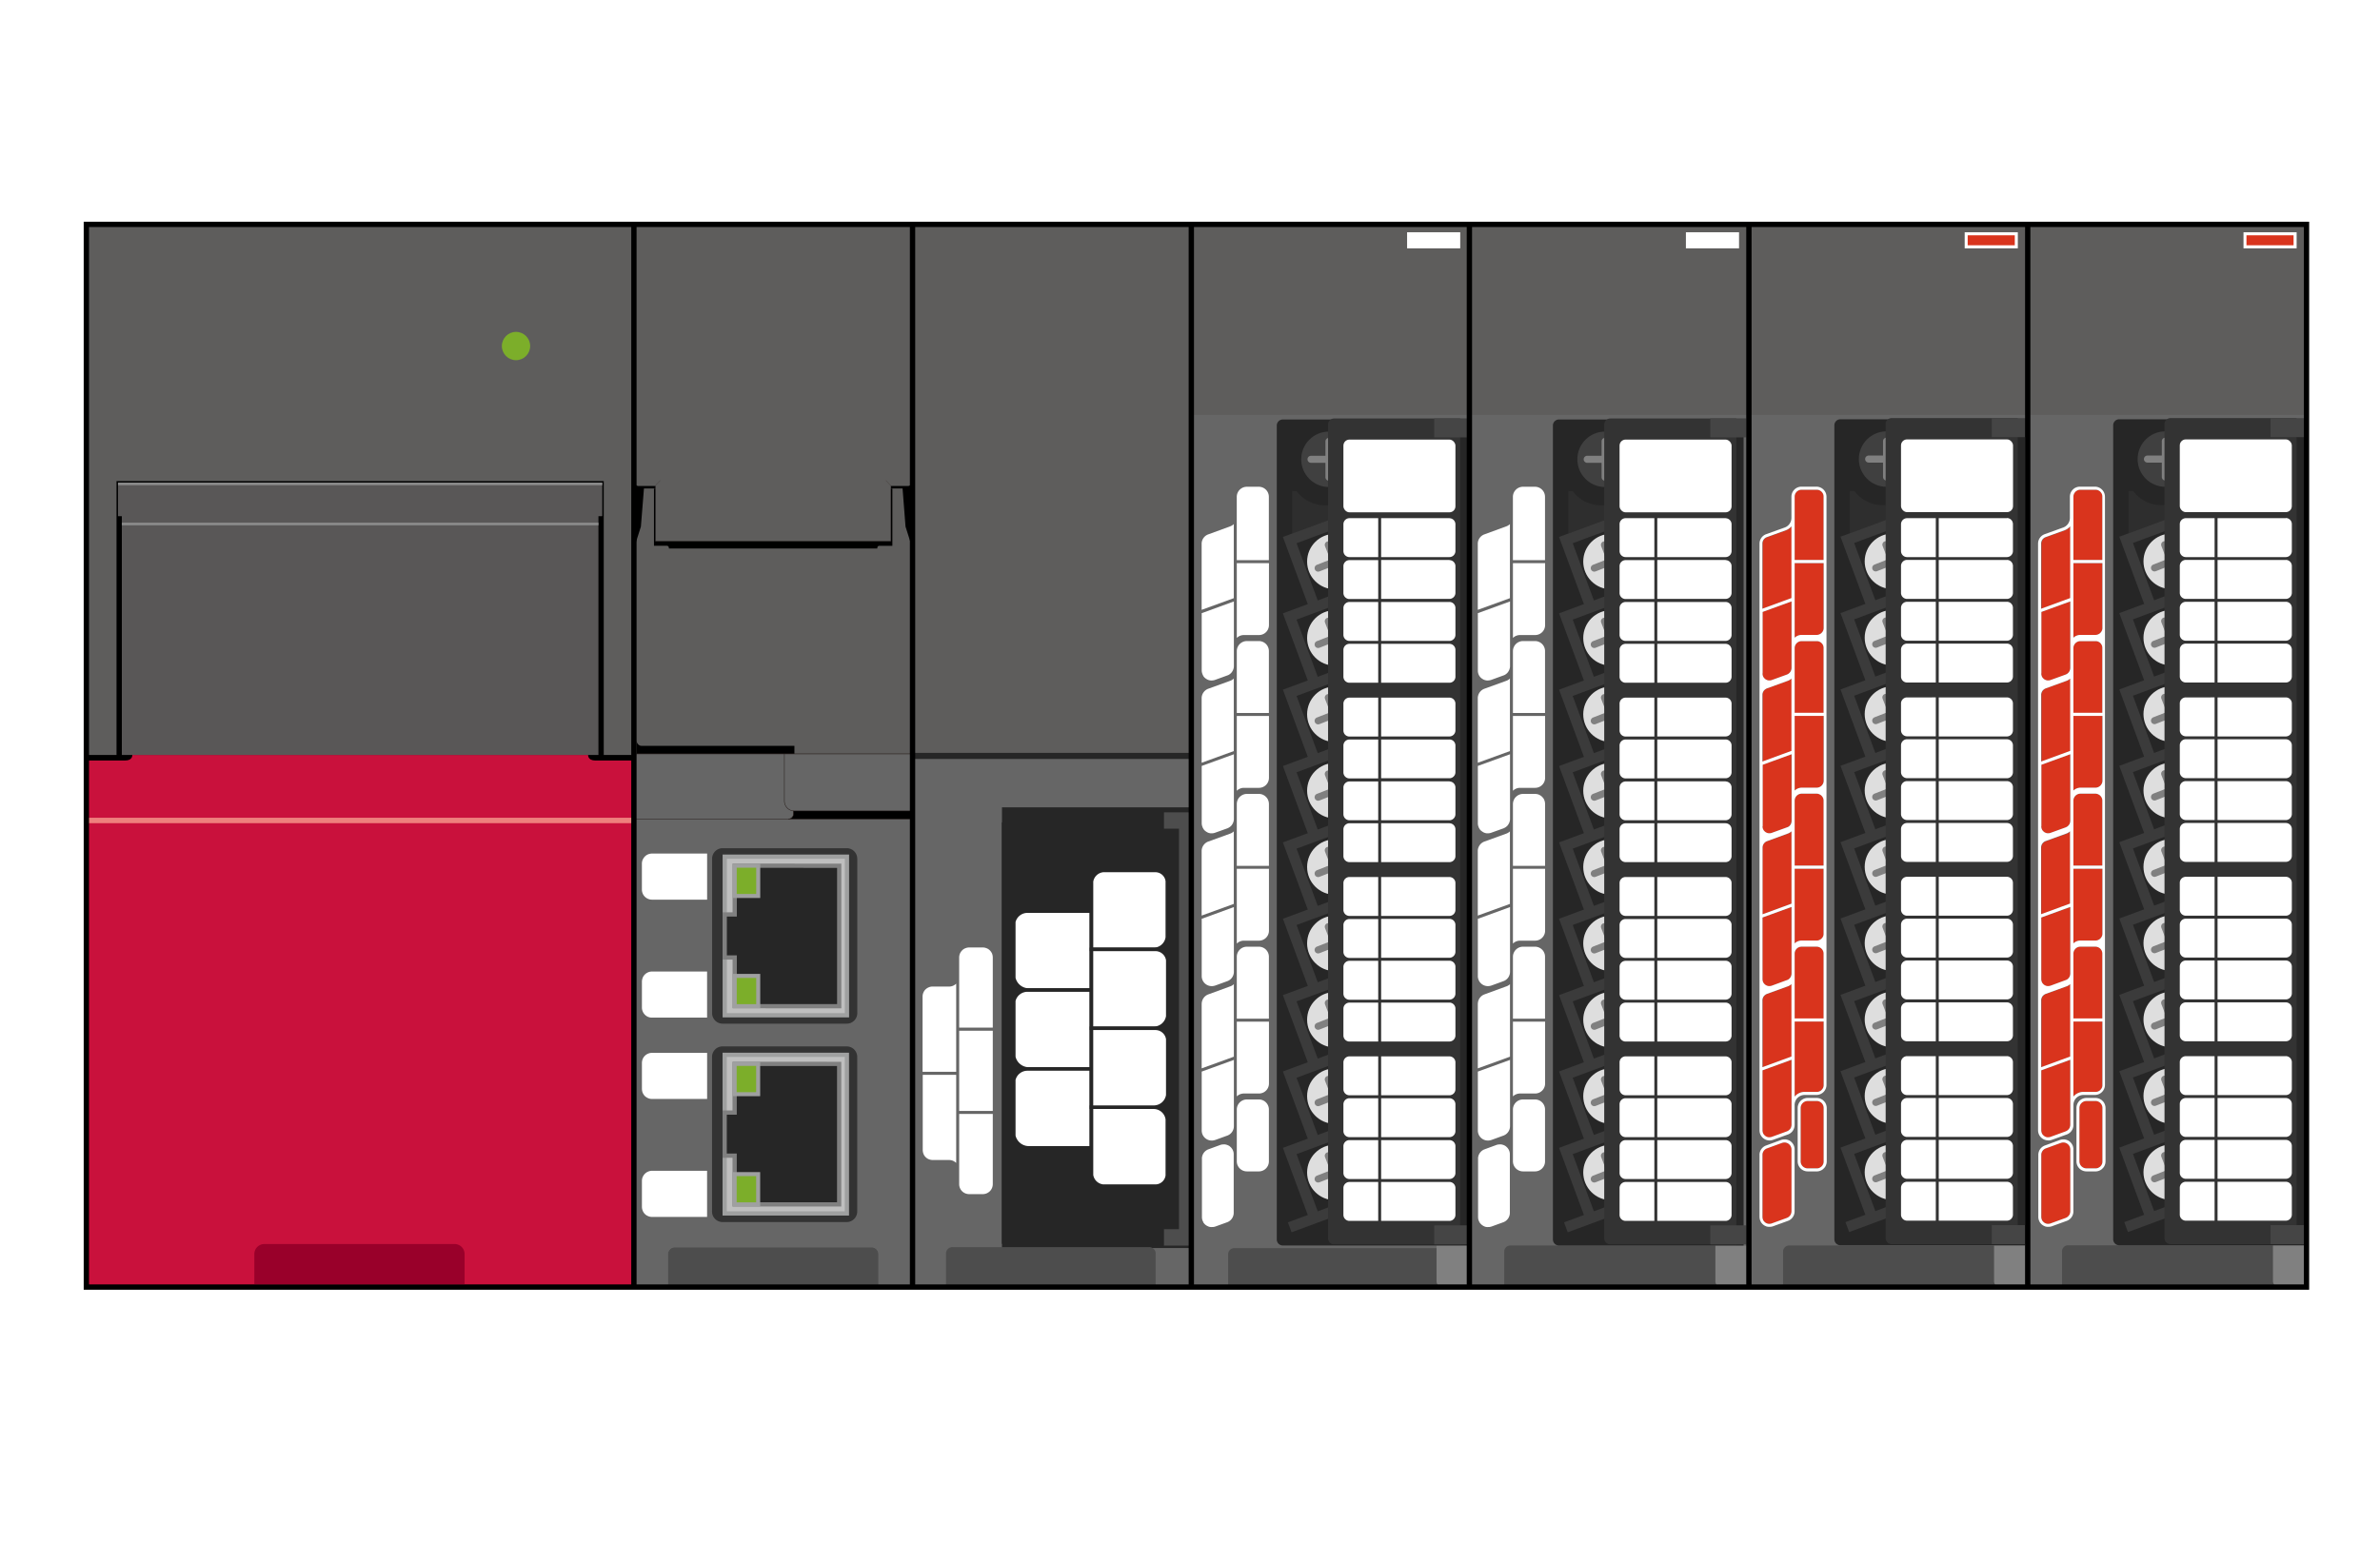 <svg xmlns="http://www.w3.org/2000/svg" xmlns:xlink="http://www.w3.org/1999/xlink" width="74" height="48" viewBox="0 0 74 48"><defs><clipPath id="a"><path d="M20.987,38.778a0.218,0.218,0,0,0-.217.218v1h6.545V39a0.22,0.22,0,0,0-.218-0.22H20.987Z" fill="none"/></clipPath></defs><title>melsec_r_head</title><rect width="74" height="48" fill="#fff"/><rect x="19.71" y="6.977" width="52.006" height="33.045" fill="#666"/><rect x="2.685" y="6.977" width="17.025" height="33.052" fill="#c9113c"/><rect x="2.685" y="25.428" width="17.025" height="0.169" fill="#ee807d"/><path d="M2.685,14.428v9.221h1.2c0.247,0,.229-0.174.229-0.174H18.286s-0.018.174,0.229,0.174v0H19.71V14.428H2.685Z"/><polygon points="3.669 16.051 3.788 16.051 3.788 23.476 18.607 23.476 18.607 16.051 18.726 16.051 18.726 15.006 3.669 15.006 3.669 16.051" fill="#595757"/><rect x="3.788" y="16.252" width="14.819" height="0.083" fill="#898989"/><rect x="3.669" y="15.006" width="15.057" height="0.082" fill="#898989"/><path d="M14.445,39.93V38.995a0.312,0.312,0,0,0-.312-0.312H8.22a0.313,0.313,0,0,0-.312.312V39.93h6.537Z" fill="#99002a"/><path d="M63.047,38.729h-7.42a0.188,0.188,0,0,0-.187.187v1.113h7.607v-1.3Z" fill="#4d4d4d"/><path d="M63.047,40.029H62.191A0.188,0.188,0,0,1,62,39.842V38.729h1.043v1.3Z" fill="gray"/><path d="M71.715,38.722H64.3a0.188,0.188,0,0,0-.187.187v1.113h7.607v-1.3Z" fill="#4d4d4d"/><path d="M71.715,40.023H70.859a0.188,0.188,0,0,1-.187-0.187V38.722h1.043v1.3Z" fill="gray"/><polygon points="71.715 6.977 37.041 6.977 2.685 6.977 2.685 23.476 3.623 23.476 3.623 14.96 18.772 14.96 18.772 23.476 37.041 23.476 37.041 12.902 71.715 12.902 71.715 6.977" fill="#5e5d5c"/><path d="M45.71,38.812H38.373a0.188,0.188,0,0,0-.187.187v1.031H45.71V38.812Z" fill="#4d4d4d"/><path d="M45.71,40.029H44.853a0.188,0.188,0,0,1-.187-0.187V38.729H45.71v1.3Z" fill="gray"/><path d="M54.378,38.729h-7.42a0.188,0.188,0,0,0-.187.187v1.113h7.607v-1.3Z" fill="#4d4d4d"/><path d="M54.378,40.029H53.522a0.188,0.188,0,0,1-.187-0.187V38.729h1.043v1.3Z" fill="gray"/><path d="M28.372,17.059l-0.217-.684-0.092-1.186h-0.33a0.182,0.182,0,0,0-.03,0V15.111h0.546L28.28,15.1a0.241,0.241,0,0,0,.028-0.016,0.144,0.144,0,0,0,.028-0.027,0.23,0.23,0,0,0,.025-0.041,0.127,0.127,0,0,0,.008-0.028,0.148,0.148,0,0,0,0-.034v2.1Z"/><path d="M19.71,17.059l0.217-.684,0.095-1.186H20.35a0.16,0.16,0,0,1,.029,0V15.111H19.834L19.8,15.1a0.139,0.139,0,0,1-.027-0.016,0.116,0.116,0,0,1-.03-0.027,0.291,0.291,0,0,1-.025-0.041,0.124,0.124,0,0,1-.007-0.028,0.222,0.222,0,0,1,0-.034v2.1Z"/><path d="M24.515,25.465a0.155,0.155,0,0,0,.155-0.155h0V25.216h3.7v0.249H24.515Z"/><g clip-path="url(#a)"><rect x="20.769" y="38.778" width="6.545" height="1.216" fill="#7d7d7d"/></g><path d="M20.769,39a0.216,0.216,0,0,1,.215-0.217h6.109a0.219,0.219,0,0,1,.221.216v1H20.769V39Z" fill="#4d4d4d"/><path d="M28.373,25.528a0.064,0.064,0,0,0-.063-0.063H19.772a0.063,0.063,0,0,0-.062.063" fill="none" stroke="#231815" stroke-linecap="round" stroke-linejoin="round" stroke-width="0.014"/><path d="M28.373,25.154l0,0.019-0.005.013a0.107,0.107,0,0,1-.015.019,0.036,0.036,0,0,1-.016.008,0.038,0.038,0,0,1-.016.006H24.7a0.315,0.315,0,0,1-.312-0.313V23.441" fill="none" stroke="#231815" stroke-linecap="round" stroke-linejoin="round" stroke-width="0.014"/><path d="M19.79,23.012a0.193,0.193,0,0,0,.009.058,0.2,0.2,0,0,0,.027.056,0.292,0.292,0,0,0,.021.025,0.116,0.116,0,0,0,.027.019,0.109,0.109,0,0,0,.033.017,0.208,0.208,0,0,0,.04.005H24.7v0.248H19.79V23.012Z"/><path d="M19.984,30.4a0.312,0.312,0,0,1,.166-0.165,0.292,0.292,0,0,1,.122-0.025h1.713v1.433H20.272a0.308,0.308,0,0,1-.122-0.023,0.3,0.3,0,0,1-.1-0.069,0.32,0.32,0,0,1-.091-0.217V30.524a0.329,0.329,0,0,1,.025-0.122" fill="#fff"/><path d="M19.984,36.6a0.3,0.3,0,0,1,.066-0.1,0.306,0.306,0,0,1,.1-0.068,0.311,0.311,0,0,1,.122-0.026h1.713v1.435H20.272a0.293,0.293,0,0,1-.122-0.026,0.289,0.289,0,0,1-.1-0.066,0.319,0.319,0,0,1-.066-0.1,0.337,0.337,0,0,1-.025-0.122v-0.81a0.325,0.325,0,0,1,.025-0.121" fill="#fff"/><path d="M19.984,26.733a0.319,0.319,0,0,1,.067-0.1,0.292,0.292,0,0,1,.1-0.067,0.309,0.309,0,0,1,.122-0.024h1.713v1.433H20.272a0.3,0.3,0,0,1-.122-0.025,0.3,0.3,0,0,1-.1-0.067,0.291,0.291,0,0,1-.067-0.1,0.315,0.315,0,0,1-.025-0.121v-0.81a0.322,0.322,0,0,1,.025-0.121" fill="#fff"/><path d="M19.983,32.93a0.309,0.309,0,0,1,.167-0.166,0.3,0.3,0,0,1,.122-0.025h1.714v1.433H20.272a0.28,0.28,0,0,1-.122-0.025,0.345,0.345,0,0,1-.1-0.065,0.356,0.356,0,0,1-.067-0.1,0.362,0.362,0,0,1-.024-0.121v-0.81a0.346,0.346,0,0,1,.024-0.121" fill="#fff"/><path d="M24.515,25.465a0.155,0.155,0,0,0,.155-0.155h0V25.216" fill="none" stroke="#231815" stroke-linecap="round" stroke-linejoin="round" stroke-width="0.014"/><line x1="19.71" y1="23.441" x2="28.296" y2="23.441" fill="none" stroke="#231815" stroke-linecap="round" stroke-linejoin="round" stroke-width="0.014"/><path d="M27.7,15.193v1.637H20.379V15.193H20.334v1.778h0.4a0.064,0.064,0,0,1,.063.064v0.021h6.481V17.036a0.064,0.064,0,0,1,.062-0.064h0.406V15.193H27.7Z"/><path d="M27.547,14.944l0.044,0.044a0.42,0.42,0,0,1,.041.046,0.079,0.079,0,0,1,.019.019,0.125,0.125,0,0,1,.018.019l0.015,0.016L27.7,15.1l0,0.008,0,0.008v1.716H20.379V15.115l0-.008,0-.008,0.012-.012,0.015-.016,0.016-.019,0.021-.019c0.014-.016.027-0.031,0.041-0.046s0.031-.029.044-0.044" fill="none" stroke="#231815" stroke-linecap="round" stroke-linejoin="round" stroke-width="0.005"/><path d="M26.654,26.706a0.327,0.327,0,0,0-.321-0.331H22.462a0.327,0.327,0,0,0-.321.331V31.5a0.327,0.327,0,0,0,.321.331h3.872a0.327,0.327,0,0,0,.321-0.331V26.706Z" fill="#333"/><rect x="22.534" y="26.638" width="3.8" height="4.932" fill="#bfbfbf" stroke="#9fa0a0" stroke-width="0.132"/><polygon points="22.534 29.772 22.844 29.772 22.844 31.287 26.093 31.288 26.093 26.921 22.844 26.919 22.844 28.434 22.534 28.434 22.534 29.772" fill="#262626" stroke="gray" stroke-width="0.132"/><rect x="22.844" y="26.919" width="0.731" height="0.942" fill="#7cae2a" stroke="#9fa0a0" stroke-width="0.125"/><rect x="22.844" y="30.346" width="0.731" height="0.941" fill="#7cae2a" stroke="#9fa0a0" stroke-width="0.125"/><path d="M26.653,32.869a0.327,0.327,0,0,0-.321-0.331H22.46a0.327,0.327,0,0,0-.321.331v4.795A0.327,0.327,0,0,0,22.46,38h3.872a0.327,0.327,0,0,0,.321-0.331V32.869Z" fill="#333"/><rect x="22.532" y="32.8" width="3.8" height="4.932" fill="#bfbfbf" stroke="#9fa0a0" stroke-width="0.132"/><polygon points="22.532 35.935 22.842 35.935 22.842 37.45 26.091 37.451 26.091 33.083 22.842 33.082 22.842 34.596 22.532 34.596 22.532 35.935" fill="#262626" stroke="gray" stroke-width="0.132"/><rect x="22.842" y="33.082" width="0.731" height="0.942" fill="#7cae2a" stroke="#9fa0a0" stroke-width="0.125"/><rect x="22.842" y="36.509" width="0.731" height="0.941" fill="#7cae2a" stroke="#9fa0a0" stroke-width="0.125"/><rect x="31.154" y="25.104" width="5.888" height="13.704" fill="#262626"/><rect x="31.148" y="25.572" width="5.893" height="13.105" fill="#262626"/><path d="M31.973,30.786a0.481,0.481,0,0,1-.452-0.375V28.665a0.435,0.435,0,0,1,.41-0.333h2v2.454H31.973Z" fill="#fff" stroke="#262626" stroke-width="0.11"/><path d="M31.973,33.24a0.481,0.481,0,0,1-.452-0.375V31.119a0.435,0.435,0,0,1,.41-0.333h2v2.454H31.973Z" fill="#fff" stroke="#262626" stroke-width="0.11"/><path d="M31.973,35.693a0.481,0.481,0,0,1-.452-0.375V33.573a0.435,0.435,0,0,1,.41-0.333h2v2.454H31.973Z" fill="#fff" stroke="#262626" stroke-width="0.11"/><path d="M35.895,29.521a0.43,0.43,0,0,0,.4-0.375V27.4a0.375,0.375,0,0,0-.36-0.333H34.3a0.406,0.406,0,0,0-.363.346v2.108h1.961Z" fill="#fff" stroke="#262626" stroke-width="0.11"/><path d="M35.895,34.43a0.43,0.43,0,0,1,.4.375v1.746a0.375,0.375,0,0,1-.36.333H34.3a0.406,0.406,0,0,1-.363-0.346V34.429h1.961Z" fill="#fff" stroke="#262626" stroke-width="0.11"/><path d="M35.895,31.975a0.442,0.442,0,0,0,.414-0.375V29.854a0.389,0.389,0,0,0-.373-0.333h-2v2.454h1.961Z" fill="#fff" stroke="#262626" stroke-width="0.11"/><path d="M35.895,34.428a0.442,0.442,0,0,0,.414-0.375V32.308a0.389,0.389,0,0,0-.373-0.333h-2v2.454h1.961Z" fill="#fff" stroke="#262626" stroke-width="0.11"/><path d="M35.931,40.032V39a0.2,0.2,0,0,0-.22-0.22H29.634a0.2,0.2,0,0,0-.22.22v1.03h6.517Z" fill="#4d4d4d"/><rect x="28.373" y="23.41" width="8.669" height="0.19" fill="#262626"/><path d="M29.823,32.05h1.045v2.495H29.823V32.05Z" fill="#fff"/><path d="M30.868,29.773v2.182H29.823V29.773a0.337,0.337,0,0,1,.024-0.121,0.329,0.329,0,0,1,.068-0.1,0.281,0.281,0,0,1,.1-0.066,0.319,0.319,0,0,1,.121-0.024h0.42a0.32,0.32,0,0,1,.121.024,0.3,0.3,0,0,1,.1.066,0.329,0.329,0,0,1,.068.1A0.337,0.337,0,0,1,30.868,29.773Z" fill="#fff"/><path d="M29.823,36.821V34.637h1.045v2.185a0.313,0.313,0,0,1-.092.22,0.336,0.336,0,0,1-.1.066,0.32,0.32,0,0,1-.121.024h-0.42a0.319,0.319,0,0,1-.121-0.024,0.31,0.31,0,0,1-.1-0.066A0.313,0.313,0,0,1,29.823,36.821Z" fill="#fff"/><path d="M29.73,30.587v2.741H28.685V30.989a0.328,0.328,0,0,1,.024-0.121,0.3,0.3,0,0,1,.066-0.1,0.323,0.323,0,0,1,.1-0.066A0.3,0.3,0,0,1,29,30.677H29.51a0.284,0.284,0,0,0,.121-0.024A0.323,0.323,0,0,0,29.73,30.587Z" fill="#fff"/><path d="M29.73,33.422v2.739a0.371,0.371,0,0,0-.1-0.066,0.32,0.32,0,0,0-.121-0.024H29a0.341,0.341,0,0,1-.121-0.024,0.3,0.3,0,0,1-.165-0.165,0.338,0.338,0,0,1-.024-0.121V33.422H29.73Z" fill="#fff"/><rect x="43.75" y="7.222" width="1.652" height="0.5" fill="#fff"/><rect x="52.419" y="7.222" width="1.652" height="0.5" fill="#fff"/><rect x="61.18" y="7.317" width="1.465" height="0.31" fill="#fff"/><path d="M62.739,7.222v0.5H61.087v-0.5h1.652Z" fill="#fff"/><rect x="61.18" y="7.317" width="1.465" height="0.31" fill="#d9341d"/><rect x="69.848" y="7.317" width="1.465" height="0.31" fill="#fff"/><path d="M71.408,7.222v0.5H69.756v-0.5h1.652Z" fill="#fff"/><rect x="69.848" y="7.317" width="1.465" height="0.31" fill="#d9341d"/><polygon points="36.191 25.26 36.191 25.768 36.658 25.768 36.658 38.223 36.191 38.223 36.191 38.732 37.041 38.732 37.041 25.26 36.191 25.26" fill="#4d4d4d"/><path d="M71.633,38.722H65.891a0.188,0.188,0,0,1-.187-0.187V13.224a0.188,0.188,0,0,1,.187-0.187h5.742V38.722Z" fill="#262626"/><circle cx="67.508" cy="17.455" r="0.862" fill="#dedede"/><circle cx="67.508" cy="19.83" r="0.862" fill="#dedede"/><circle cx="67.508" cy="22.204" r="0.862" fill="#dedede"/><circle cx="67.508" cy="24.579" r="0.862" fill="#dedede"/><circle cx="67.508" cy="26.953" r="0.862" fill="#dedede"/><circle cx="67.508" cy="29.328" r="0.862" fill="#dedede"/><circle cx="67.508" cy="31.702" r="0.862" fill="#dedede"/><circle cx="67.508" cy="34.077" r="0.862" fill="#dedede"/><circle cx="67.508" cy="36.451" r="0.862" fill="#dedede"/><path d="M66.184,16.584V15.265h0.138a1.082,1.082,0,0,0,.907.44h0.44l0.105,0.29Z" fill="#2e2e2e"/><circle cx="67.326" cy="14.275" r="0.862" fill="#404040"/><line x1="67.326" y1="13.718" x2="67.326" y2="14.832" fill="none" stroke="gray" stroke-linecap="round" stroke-linejoin="round" stroke-width="0.22"/><line x1="66.769" y1="14.275" x2="67.883" y2="14.275" fill="none" stroke="gray" stroke-linecap="round" stroke-linejoin="round" stroke-width="0.22"/><line x1="67.305" y1="16.937" x2="67.712" y2="17.974" fill="none" stroke="gray" stroke-linecap="round" stroke-linejoin="round" stroke-width="0.22"/><line x1="66.989" y1="17.659" x2="68.027" y2="17.252" fill="none" stroke="gray" stroke-linecap="round" stroke-linejoin="round" stroke-width="0.22"/><line x1="67.305" y1="19.311" x2="67.712" y2="20.349" fill="none" stroke="gray" stroke-linecap="round" stroke-linejoin="round" stroke-width="0.22"/><line x1="66.989" y1="20.033" x2="68.027" y2="19.627" fill="none" stroke="gray" stroke-linecap="round" stroke-linejoin="round" stroke-width="0.22"/><line x1="67.305" y1="21.685" x2="67.712" y2="22.723" fill="none" stroke="gray" stroke-linecap="round" stroke-linejoin="round" stroke-width="0.22"/><line x1="66.989" y1="22.408" x2="68.027" y2="22.001" fill="none" stroke="gray" stroke-linecap="round" stroke-linejoin="round" stroke-width="0.22"/><line x1="67.305" y1="24.06" x2="67.712" y2="25.098" fill="none" stroke="gray" stroke-linecap="round" stroke-linejoin="round" stroke-width="0.22"/><line x1="66.989" y1="24.782" x2="68.027" y2="24.376" fill="none" stroke="gray" stroke-linecap="round" stroke-linejoin="round" stroke-width="0.22"/><line x1="67.305" y1="26.434" x2="67.712" y2="27.472" fill="none" stroke="gray" stroke-linecap="round" stroke-linejoin="round" stroke-width="0.22"/><line x1="66.989" y1="27.157" x2="68.027" y2="26.75" fill="none" stroke="gray" stroke-linecap="round" stroke-linejoin="round" stroke-width="0.22"/><line x1="67.305" y1="28.809" x2="67.712" y2="29.846" fill="none" stroke="gray" stroke-linecap="round" stroke-linejoin="round" stroke-width="0.22"/><line x1="66.989" y1="29.531" x2="68.027" y2="29.125" fill="none" stroke="gray" stroke-linecap="round" stroke-linejoin="round" stroke-width="0.22"/><line x1="67.305" y1="31.183" x2="67.712" y2="32.221" fill="none" stroke="gray" stroke-linecap="round" stroke-linejoin="round" stroke-width="0.22"/><line x1="66.989" y1="31.905" x2="68.027" y2="31.499" fill="none" stroke="gray" stroke-linecap="round" stroke-linejoin="round" stroke-width="0.22"/><line x1="67.305" y1="33.558" x2="67.712" y2="34.595" fill="none" stroke="gray" stroke-linecap="round" stroke-linejoin="round" stroke-width="0.22"/><line x1="66.989" y1="34.28" x2="68.027" y2="33.874" fill="none" stroke="gray" stroke-linecap="round" stroke-linejoin="round" stroke-width="0.22"/><line x1="67.305" y1="35.932" x2="67.712" y2="36.97" fill="none" stroke="gray" stroke-linecap="round" stroke-linejoin="round" stroke-width="0.22"/><line x1="66.989" y1="36.654" x2="68.027" y2="36.248" fill="none" stroke="gray" stroke-linecap="round" stroke-linejoin="round" stroke-width="0.22"/><polyline points="66.879 18.875 66.106 16.787 68.179 16.02" fill="none" stroke="#3b3b3b" stroke-width="0.33"/><polyline points="66.879 21.25 66.106 19.162 68.179 18.395" fill="none" stroke="#3b3b3b" stroke-width="0.33"/><polyline points="66.879 23.624 66.106 21.536 68.179 20.769" fill="none" stroke="#3b3b3b" stroke-width="0.33"/><polyline points="66.879 25.999 66.106 23.911 68.179 23.143" fill="none" stroke="#3b3b3b" stroke-width="0.33"/><polyline points="66.879 28.373 66.106 26.285 68.179 25.518" fill="none" stroke="#3b3b3b" stroke-width="0.33"/><polyline points="66.879 30.748 66.106 28.659 68.179 27.892" fill="none" stroke="#3b3b3b" stroke-width="0.33"/><polyline points="66.879 33.122 66.106 31.034 68.179 30.267" fill="none" stroke="#3b3b3b" stroke-width="0.33"/><polyline points="66.879 35.497 66.106 33.408 68.179 32.641" fill="none" stroke="#3b3b3b" stroke-width="0.33"/><polyline points="66.879 37.871 66.106 35.783 68.179 35.016" fill="none" stroke="#3b3b3b" stroke-width="0.33"/><line x1="66.106" y1="38.157" x2="68.179" y2="37.39" fill="none" stroke="#3b3b3b" stroke-width="0.33"/><path d="M71.405,38.687h-3.92A0.188,0.188,0,0,1,67.3,38.5V13.19A0.188,0.188,0,0,1,67.486,13h3.92V38.687Z" fill="#333"/><rect x="70.598" y="13.002" width="1.117" height="0.591" fill="#454545"/><rect x="70.598" y="38.096" width="1.117" height="0.591" fill="#454545"/><path d="M64.467,22.169V20.151a0.218,0.218,0,0,1,.218-0.218h0.468a0.219,0.219,0,0,1,.084.015l0.037,0.02a0.154,0.154,0,0,1,.033.029,0.141,0.141,0,0,1,.028.033c0.006,0.011.013,0.024,0.02,0.037a0.214,0.214,0,0,1,.015.084v2.017h-0.9Z" fill="#d9341d"/><path d="M64.874,36.33a0.219,0.219,0,0,1-.22-0.218V34.453a0.219,0.219,0,0,1,.22-0.218h0.279a0.217,0.217,0,0,1,.218.218v1.659a0.214,0.214,0,0,1-.015.084c-0.006.013-.013,0.026-0.02,0.037a0.2,0.2,0,0,1-.028.033,0.1,0.1,0,0,1-.033.026,0.186,0.186,0,0,1-.121.037H64.874Z" fill="#d9341d"/><path d="M64.467,34.1V31.765h0.9v1.971a0.214,0.214,0,0,1-.015.084c-0.006.013-.013,0.026-0.02,0.037a0.211,0.211,0,0,1-.028.033,0.154,0.154,0,0,1-.033.029l-0.037.02a0.219,0.219,0,0,1-.084.015H64.78A0.4,0.4,0,0,0,64.467,34.1Z" fill="#d9341d"/><path d="M64.874,34.236a0.219,0.219,0,0,0-.22.218v1.659a0.219,0.219,0,0,0,.22.218h0.279a0.186,0.186,0,0,0,.121-0.037,0.1,0.1,0,0,0,.033-0.026,0.2,0.2,0,0,0,.028-0.033c0.006-.011.013-0.024,0.02-0.037a0.214,0.214,0,0,0,.015-0.084V34.453a0.217,0.217,0,0,0-.218-0.218H64.874Zm0,2.189a0.312,0.312,0,0,1-.312-0.312V34.453a0.312,0.312,0,0,1,.312-0.312h0.279a0.31,0.31,0,0,1,.119.024,0.441,0.441,0,0,1,.055.029,0.2,0.2,0,0,1,.046.04,0.177,0.177,0,0,1,.022.022l0.018,0.024a0.269,0.269,0,0,1,.029.055,0.317,0.317,0,0,1,.024.119v1.659a0.316,0.316,0,0,1-.024.119,0.269,0.269,0,0,1-.029.055,0.241,0.241,0,0,1-.04.046,0.28,0.28,0,0,1-.046.04,0.441,0.441,0,0,1-.055.029,0.314,0.314,0,0,1-.119.024H64.874Z" fill="#fff"/><path d="M64.467,24.586V22.261h0.9v2.017a0.22,0.22,0,0,1-.218.22v0H64.685A0.323,0.323,0,0,0,64.467,24.586Z" fill="#d9341d"/><path d="M64.467,26.921V24.9a0.22,0.22,0,0,1,.218-0.22h0.468a0.219,0.219,0,0,1,.084.018l0.037,0.02a0.154,0.154,0,0,1,.033.029,0.143,0.143,0,0,1,.028.033c0.006,0.011.013,0.024,0.02,0.037a0.213,0.213,0,0,1,.015.084v2.017h-0.9Z" fill="#d9341d"/><path d="M64.467,19.834V17.509h0.9v2.017a0.214,0.214,0,0,1-.015.084c-0.006.013-.013,0.026-0.02,0.037a0.141,0.141,0,0,1-.028.033,0.151,0.151,0,0,1-.033.029l-0.037.02a0.221,0.221,0,0,1-.084.018H64.685A0.311,0.311,0,0,0,64.467,19.834Z" fill="#d9341d"/><path d="M64.467,27.013v2.325a0.311,0.311,0,0,1,.218-0.088h0.468a0.221,0.221,0,0,0,.084-0.018l0.037-.02a0.154,0.154,0,0,0,.033-0.029,0.141,0.141,0,0,0,.028-0.033c0.006-.011.013-0.024,0.02-0.037a0.214,0.214,0,0,0,.015-0.084V27.013h-0.9Z" fill="#d9341d"/><path d="M64.467,31.673V29.655a0.216,0.216,0,0,1,.018-0.084,0.114,0.114,0,0,1,.02-0.037,0.212,0.212,0,0,1,.026-0.033,0.391,0.391,0,0,1,.033-0.029l0.04-.02a0.214,0.214,0,0,1,.082-0.015h0.468a0.217,0.217,0,0,1,.218.218v2.017h-0.9Z" fill="#d9341d"/><path d="M64.467,17.417V15.445a0.216,0.216,0,0,1,.018-0.084,0.115,0.115,0,0,1,.02-0.037l0.026-.033a0.17,0.17,0,0,1,.033-0.026,0.369,0.369,0,0,1,.04-0.022,0.216,0.216,0,0,1,.082-0.015h0.468a0.219,0.219,0,0,1,.084.015,0.232,0.232,0,0,1,.037.022,0.1,0.1,0,0,1,.033.026,0.39,0.39,0,0,1,.028.033c0.006,0.011.013,0.024,0.02,0.037a0.214,0.214,0,0,1,.015.084v1.971h-0.9Z" fill="#d9341d"/><path d="M63.47,25.7V23.781l0.9-.328v2.072a0.223,0.223,0,0,1-.011.066,0.113,0.113,0,0,1-.011.031,0.251,0.251,0,0,1-.018.029,0.2,0.2,0,0,1-.022.026,0.118,0.118,0,0,1-.024.022,0.261,0.261,0,0,1-.059.033l-0.467.169a0.186,0.186,0,0,1-.068.013,0.182,0.182,0,0,1-.035,0l-0.035-.007-0.031-.013a0.146,0.146,0,0,1-.031-0.018,0.229,0.229,0,0,1-.026-0.022c-0.009-.009-0.015-0.018-0.024-0.026a0.126,0.126,0,0,1-.018-0.031,0.118,0.118,0,0,1-.013-0.031A0.252,0.252,0,0,1,63.47,25.7Z" fill="#d9341d"/><path d="M63.47,35.151V33.285l0.9-.328v2.024a0.236,0.236,0,0,1-.011.066,0.21,0.21,0,0,1-.011.031c-0.006.009-.011,0.018-0.018,0.029a0.106,0.106,0,0,1-.022.024,0.117,0.117,0,0,1-.024.022,0.263,0.263,0,0,1-.059.033l-0.467.17a0.186,0.186,0,0,1-.068.013,0.191,0.191,0,0,1-.035,0,0.1,0.1,0,0,1-.035-0.007,0.1,0.1,0,0,1-.031-0.013,0.145,0.145,0,0,1-.031-0.018,0.277,0.277,0,0,1-.05-0.048,0.112,0.112,0,0,1-.018-0.029,0.178,0.178,0,0,1-.013-0.033A0.239,0.239,0,0,1,63.47,35.151Z" fill="#d9341d"/><path d="M64.375,18.6l-0.9.33V16.906a0.214,0.214,0,0,1,.143-0.2l0.587-.213a0.408,0.408,0,0,0,.174-0.123V18.6Z" fill="#d9341d"/><path d="M64.375,23.352l-0.9.33V21.608a0.2,0.2,0,0,1,.009-0.064,0.3,0.3,0,0,1,.013-0.031,0.227,0.227,0,0,1,.017-0.031,0.256,0.256,0,0,1,.02-0.024,0.242,0.242,0,0,1,.026-0.022,0.217,0.217,0,0,1,.057-0.033l0.649-.235a0.316,0.316,0,0,0,.112-0.07v2.255Z" fill="#d9341d"/><path d="M63.47,20.945V19.029l0.9-.328v2.072a0.224,0.224,0,0,1-.145.207l-0.467.169a0.186,0.186,0,0,1-.068.013,0.182,0.182,0,0,1-.035,0l-0.035-.007-0.031-.013a0.14,0.14,0,0,1-.031-0.018,0.229,0.229,0,0,1-.026-0.022c-0.009-.009-0.015-0.018-0.024-0.026a0.129,0.129,0,0,1-.018-0.031,0.116,0.116,0,0,1-.013-0.031A0.252,0.252,0,0,1,63.47,20.945Z" fill="#d9341d"/><path d="M63.47,30.449V28.533l0.9-.328v2.072a0.223,0.223,0,0,1-.011.066,0.113,0.113,0,0,1-.011.031,0.233,0.233,0,0,1-.018.029,0.2,0.2,0,0,1-.022.026,0.118,0.118,0,0,1-.024.022,0.194,0.194,0,0,1-.059.031l-0.467.172a0.245,0.245,0,0,1-.068.013,0.191,0.191,0,0,1-.035,0l-0.035-.007-0.031-.013a0.145,0.145,0,0,1-.031-0.018,0.268,0.268,0,0,1-.026-0.022c-0.009-.009-0.015-0.018-0.024-0.026a0.13,0.13,0,0,1-.018-0.031,0.117,0.117,0,0,1-.013-0.031A0.251,0.251,0,0,1,63.47,30.449Z" fill="#d9341d"/><path d="M63.47,35.914a0.22,0.22,0,0,1,.009-0.066l0.013-.031a0.2,0.2,0,0,1,.017-0.029l0.02-.026,0.026-.022a0.206,0.206,0,0,1,.057-0.031l0.469-.171a0.264,0.264,0,0,1,.075-0.013,0.22,0.22,0,0,1,.218.218v1.925a0.223,0.223,0,0,1-.011.066,0.111,0.111,0,0,1-.011.031,0.235,0.235,0,0,1-.018.029,0.184,0.184,0,0,1-.022.026,0.117,0.117,0,0,1-.024.022,0.255,0.255,0,0,1-.059.033l-0.467.17a0.186,0.186,0,0,1-.068.013,0.193,0.193,0,0,1-.035,0l-0.035-.007-0.031-.013a0.136,0.136,0,0,1-.031-0.018A0.235,0.235,0,0,1,63.537,38c-0.009-.009-0.015-0.018-0.024-0.026a0.172,0.172,0,0,1-.018-0.029,0.186,0.186,0,0,1-.013-0.033,0.251,0.251,0,0,1-.011-0.068V35.914Z" fill="#d9341d"/><path d="M63.47,28.434V26.36a0.216,0.216,0,0,1,.143-0.2l0.649-.235a0.316,0.316,0,0,0,.112-0.07V28.1Z" fill="#d9341d"/><path d="M64.375,32.856l-0.9.33V31.112a0.2,0.2,0,0,1,.009-0.064l0.013-.033c0-.009.011-0.018,0.017-0.029a0.244,0.244,0,0,1,.02-0.024,0.24,0.24,0,0,1,.026-0.022,0.214,0.214,0,0,1,.057-0.033l0.649-.235a0.317,0.317,0,0,0,.112-0.07v2.255Z" fill="#d9341d"/><path d="M63.376,35.914a0.312,0.312,0,0,1,.2-0.293l0.469-.172a0.29,0.29,0,0,1,.1-0.018,0.382,0.382,0,0,1,.051,0,0.32,0.32,0,0,1,.049.011,0.228,0.228,0,0,1,.046.017,0.269,0.269,0,0,1,.044.024c0.013,0.011.027,0.022,0.038,0.033a0.332,0.332,0,0,1,.059.079,0.218,0.218,0,0,1,.02.046,0.3,0.3,0,0,1,.015.1v1.925a0.314,0.314,0,0,1-.2.295l-0.469.17a0.292,0.292,0,0,1-.1.017H63.684a0.184,0.184,0,0,1-.035,0,0.381,0.381,0,0,1-.051-0.009,0.386,0.386,0,0,1-.046-0.02,0.269,0.269,0,0,1-.042-0.024,0.32,0.32,0,0,1-.04-0.033c-0.011-.011-0.022-0.024-0.033-0.037S63.42,38,63.411,37.982l-0.02-.046a0.364,0.364,0,0,1-.015-0.1V35.914Zm0.1-.066a0.22,0.22,0,0,0-.009.066v1.925a0.251,0.251,0,0,0,.011.068,0.186,0.186,0,0,0,.013.033,0.172,0.172,0,0,0,.018.029c0.009,0.009.015,0.018,0.024,0.026a0.235,0.235,0,0,0,.026.022,0.136,0.136,0,0,0,.031.018l0.031,0.013,0.035,0.007a0.193,0.193,0,0,0,.035,0,0.186,0.186,0,0,0,.068-0.013l0.467-.17a0.255,0.255,0,0,0,.059-0.033,0.117,0.117,0,0,0,.024-0.022,0.184,0.184,0,0,0,.022-0.026,0.235,0.235,0,0,0,.018-0.029,0.111,0.111,0,0,0,.011-0.031,0.223,0.223,0,0,0,.011-0.066V35.743a0.22,0.22,0,0,0-.218-0.218,0.264,0.264,0,0,0-.075.013l-0.469.171a0.206,0.206,0,0,0-.057.031l-0.026.022-0.02.026a0.2,0.2,0,0,0-.017.029Z" fill="#fff"/><path d="M64.467,24.9v2.017h0.9V24.9a0.213,0.213,0,0,0-.015-0.084c-0.006-.013-0.013-0.026-0.02-0.037a0.143,0.143,0,0,0-.028-0.033,0.154,0.154,0,0,0-.033-0.029l-0.037-.02a0.219,0.219,0,0,0-.084-0.018H64.685A0.22,0.22,0,0,0,64.467,24.9Zm0-7.394v2.325a0.311,0.311,0,0,1,.218-0.088h0.468a0.221,0.221,0,0,0,.084-0.018l0.037-.02a0.151,0.151,0,0,0,.033-0.029,0.141,0.141,0,0,0,.028-0.033c0.006-.011.013-0.024,0.02-0.037a0.214,0.214,0,0,0,.015-0.084V17.509h-0.9Zm0-2.064v1.971h0.9V15.445a0.214,0.214,0,0,0-.015-0.084c-0.006-.013-0.013-0.026-0.02-0.037a0.39,0.39,0,0,0-.028-0.033,0.1,0.1,0,0,0-.033-0.026,0.232,0.232,0,0,0-.037-0.022,0.219,0.219,0,0,0-.084-0.015H64.685a0.216,0.216,0,0,0-.082.015,0.369,0.369,0,0,0-.04.022,0.17,0.17,0,0,0-.033.026l-0.026.033a0.115,0.115,0,0,0-.02.037A0.216,0.216,0,0,0,64.467,15.445Zm0,4.706v2.017h0.9V20.151a0.214,0.214,0,0,0-.015-0.084c-0.006-.013-0.013-0.026-0.02-0.037A0.141,0.141,0,0,0,65.308,20a0.154,0.154,0,0,0-.033-0.029l-0.037-.02a0.219,0.219,0,0,0-.084-0.015H64.685A0.218,0.218,0,0,0,64.467,20.151Zm0,2.11v2.325a0.323,0.323,0,0,1,.218-0.09h0.468v0a0.22,0.22,0,0,0,.218-0.22V22.261h-0.9Zm0,4.752v2.325a0.311,0.311,0,0,1,.218-0.088h0.468a0.221,0.221,0,0,0,.084-0.018l0.037-.02a0.154,0.154,0,0,0,.033-0.029,0.141,0.141,0,0,0,.028-0.033c0.006-.011.013-0.024,0.02-0.037a0.214,0.214,0,0,0,.015-0.084V27.013h-0.9Zm0,2.642v2.017h0.9V29.655a0.217,0.217,0,0,0-.218-0.218H64.685a0.214,0.214,0,0,0-.082.015l-0.04.02a0.391,0.391,0,0,0-.033.029,0.212,0.212,0,0,0-.026.033,0.114,0.114,0,0,0-.02.037A0.216,0.216,0,0,0,64.467,29.655Zm0,2.11V34.1a0.4,0.4,0,0,1,.312-0.147h0.374a0.219,0.219,0,0,0,.084-0.015l0.037-.02a0.154,0.154,0,0,0,.033-0.029,0.211,0.211,0,0,0,.028-0.033c0.006-.011.013-0.024,0.02-0.037a0.214,0.214,0,0,0,.015-0.084V31.765h-0.9Zm-1-12.835,0.9-.33V16.365a0.408,0.408,0,0,1-.174.123l-0.587.213a0.214,0.214,0,0,0-.143.2V18.93Zm0,2.015a0.252,0.252,0,0,0,.011.068,0.116,0.116,0,0,0,.013.031,0.129,0.129,0,0,0,.018.031c0.009,0.009.015,0.018,0.024,0.026a0.229,0.229,0,0,0,.026.022,0.14,0.14,0,0,0,.031.018l0.031,0.013,0.035,0.007a0.182,0.182,0,0,0,.035,0,0.186,0.186,0,0,0,.068-0.013l0.467-.169a0.224,0.224,0,0,0,.145-0.207V18.7l-0.9.328v1.916Zm0,2.737,0.9-.33V21.1a0.316,0.316,0,0,1-.112.07l-0.649.235a0.217,0.217,0,0,0-.057.033,0.242,0.242,0,0,0-.026.022,0.256,0.256,0,0,0-.02.024,0.227,0.227,0,0,0-.017.031,0.3,0.3,0,0,0-.013.031,0.2,0.2,0,0,0-.009.064v2.075Zm0,2.015a0.252,0.252,0,0,0,.011.068,0.118,0.118,0,0,0,.013.031,0.126,0.126,0,0,0,.018.031c0.009,0.009.015,0.018,0.024,0.026a0.229,0.229,0,0,0,.026.022,0.146,0.146,0,0,0,.031.018l0.031,0.013,0.035,0.007a0.182,0.182,0,0,0,.035,0,0.186,0.186,0,0,0,.068-0.013l0.467-.169a0.261,0.261,0,0,0,.059-0.033,0.118,0.118,0,0,0,.024-0.022,0.2,0.2,0,0,0,.022-0.026,0.251,0.251,0,0,0,.018-0.029,0.113,0.113,0,0,0,.011-0.031,0.223,0.223,0,0,0,.011-0.066V23.453l-0.9.328V25.7Zm0.9,2.508-0.9.328v1.916a0.251,0.251,0,0,0,.011.068,0.117,0.117,0,0,0,.013.031,0.13,0.13,0,0,0,.018.031c0.009,0.009.015,0.018,0.024,0.026a0.268,0.268,0,0,0,.026.022,0.145,0.145,0,0,0,.031.018l0.031,0.013,0.035,0.007a0.191,0.191,0,0,0,.035,0,0.245,0.245,0,0,0,.068-0.013l0.467-.172a0.194,0.194,0,0,0,.059-0.031,0.118,0.118,0,0,0,.024-0.022,0.2,0.2,0,0,0,.022-0.026,0.233,0.233,0,0,0,.018-0.029,0.113,0.113,0,0,0,.011-0.031,0.223,0.223,0,0,0,.011-0.066V28.205Zm-0.9,4.981,0.9-.33V30.6a0.317,0.317,0,0,1-.112.07l-0.649.235a0.214,0.214,0,0,0-.057.033,0.24,0.24,0,0,0-.026.022,0.244,0.244,0,0,0-.02.024c-0.006.011-.013,0.02-0.017,0.029l-0.013.033a0.2,0.2,0,0,0-.009.064v2.075Zm0.9-.229-0.9.328v1.865a0.239,0.239,0,0,0,.011.068,0.178,0.178,0,0,0,.013.033,0.112,0.112,0,0,0,.018.029,0.277,0.277,0,0,0,.05.048,0.145,0.145,0,0,0,.031.018,0.1,0.1,0,0,0,.031.013,0.1,0.1,0,0,0,.035.007,0.191,0.191,0,0,0,.035,0,0.186,0.186,0,0,0,.068-0.013l0.467-.17a0.263,0.263,0,0,0,.059-0.033,0.117,0.117,0,0,0,.024-0.022,0.106,0.106,0,0,0,.022-0.024c0.007-.011.011-0.02,0.018-0.029a0.21,0.21,0,0,0,.011-0.031,0.236,0.236,0,0,0,.011-0.066V32.957Zm-0.687,2.506a0.314,0.314,0,0,1-.312-0.312V16.906a0.312,0.312,0,0,1,.2-0.293l0.59-.213a0.317,0.317,0,0,0,.2-0.295v-0.66a0.312,0.312,0,0,1,.31-0.312h0.468a0.311,0.311,0,0,1,.22.092,0.311,0.311,0,0,1,.092.22V33.736a0.311,0.311,0,0,1-.092.22,0.312,0.312,0,0,1-.22.092H64.78a0.312,0.312,0,0,0-.312.31v0.623a0.314,0.314,0,0,1-.2.293l-0.469.169A0.345,0.345,0,0,1,63.688,35.463Zm-0.075-9.308a0.216,0.216,0,0,0-.143.2v2.075l0.9-.33V25.849a0.316,0.316,0,0,1-.112.07Z" fill="#fff"/><rect x="67.775" y="13.663" width="3.483" height="2.262" rx="0.187" ry="0.187" fill="#fff"/><path d="M67.775,16.3v0.836a0.188,0.188,0,0,0,.187.187h0.895v-1.21H67.962A0.188,0.188,0,0,0,67.775,16.3Zm3.3-.187H68.949v1.21h2.123a0.188,0.188,0,0,0,.187-0.187V16.3A0.188,0.188,0,0,0,71.072,16.108Z" fill="#fff"/><path d="M67.775,17.6v0.836a0.188,0.188,0,0,0,.187.187h0.895V17.41H67.962A0.188,0.188,0,0,0,67.775,17.6Zm3.3-.187H68.949v1.21h2.123a0.188,0.188,0,0,0,.187-0.187V17.6A0.188,0.188,0,0,0,71.072,17.41Z" fill="#fff"/><path d="M67.775,18.9v0.836a0.188,0.188,0,0,0,.187.187h0.895v-1.21H67.962A0.188,0.188,0,0,0,67.775,18.9Zm3.3-.187H68.949v1.21h2.123a0.188,0.188,0,0,0,.187-0.187V18.9A0.188,0.188,0,0,0,71.072,18.712Z" fill="#fff"/><path d="M67.775,20.2v0.836a0.188,0.188,0,0,0,.187.187h0.895v-1.21H67.962A0.188,0.188,0,0,0,67.775,20.2Zm3.3-.187H68.949v1.21h2.123a0.188,0.188,0,0,0,.187-0.187V20.2A0.188,0.188,0,0,0,71.072,20.013Z" fill="#fff"/><path d="M67.775,21.873v0.836a0.188,0.188,0,0,0,.187.187h0.895v-1.21H67.962A0.188,0.188,0,0,0,67.775,21.873Zm3.3-.187H68.949V22.9h2.123a0.188,0.188,0,0,0,.187-0.187V21.873A0.188,0.188,0,0,0,71.072,21.686Z" fill="#fff"/><path d="M67.775,23.175V24.01a0.188,0.188,0,0,0,.187.187h0.895v-1.21H67.962A0.188,0.188,0,0,0,67.775,23.175Zm3.3-.187H68.949V24.2h2.123a0.188,0.188,0,0,0,.187-0.187V23.175A0.188,0.188,0,0,0,71.072,22.988Z" fill="#fff"/><path d="M67.775,24.476v0.836a0.188,0.188,0,0,0,.187.187h0.895v-1.21H67.962A0.188,0.188,0,0,0,67.775,24.476Zm3.3-.187H68.949V25.5h2.123a0.188,0.188,0,0,0,.187-0.187V24.476A0.188,0.188,0,0,0,71.072,24.289Z" fill="#fff"/><path d="M67.775,25.778v0.836a0.188,0.188,0,0,0,.187.187h0.895v-1.21H67.962A0.188,0.188,0,0,0,67.775,25.778Zm3.3-.187H68.949V26.8h2.123a0.188,0.188,0,0,0,.187-0.187V25.778A0.188,0.188,0,0,0,71.072,25.591Z" fill="#fff"/><path d="M67.775,27.451v0.836a0.188,0.188,0,0,0,.187.187h0.895v-1.21H67.962A0.188,0.188,0,0,0,67.775,27.451Zm3.3-.187H68.949v1.21h2.123a0.188,0.188,0,0,0,.187-0.187V27.451A0.188,0.188,0,0,0,71.072,27.264Z" fill="#fff"/><path d="M67.775,28.753v0.836a0.188,0.188,0,0,0,.187.187h0.895v-1.21H67.962A0.188,0.188,0,0,0,67.775,28.753Zm3.3-.187H68.949v1.21h2.123a0.188,0.188,0,0,0,.187-0.187V28.753A0.188,0.188,0,0,0,71.072,28.565Z" fill="#fff"/><path d="M67.775,30.054V30.89a0.188,0.188,0,0,0,.187.187h0.895v-1.21H67.962A0.188,0.188,0,0,0,67.775,30.054Zm3.3-.187H68.949v1.21h2.123a0.188,0.188,0,0,0,.187-0.187V30.054A0.188,0.188,0,0,0,71.072,29.867Z" fill="#fff"/><path d="M67.775,31.356v0.836a0.188,0.188,0,0,0,.187.187h0.895v-1.21H67.962A0.188,0.188,0,0,0,67.775,31.356Zm3.3-.187H68.949v1.21h2.123a0.188,0.188,0,0,0,.187-0.187V31.356A0.188,0.188,0,0,0,71.072,31.169Z" fill="#fff"/><path d="M67.775,33.029v0.836a0.188,0.188,0,0,0,.187.187h0.895v-1.21H67.962A0.188,0.188,0,0,0,67.775,33.029Zm3.3-.187H68.949v1.21h2.123a0.188,0.188,0,0,0,.187-0.187V33.029A0.188,0.188,0,0,0,71.072,32.841Z" fill="#fff"/><path d="M67.775,34.33v0.836a0.188,0.188,0,0,0,.187.187h0.895v-1.21H67.962A0.188,0.188,0,0,0,67.775,34.33Zm3.3-.187H68.949v1.21h2.123a0.188,0.188,0,0,0,.187-0.187V34.33A0.188,0.188,0,0,0,71.072,34.143Z" fill="#fff"/><path d="M67.775,35.632v0.836a0.188,0.188,0,0,0,.187.187h0.895v-1.21H67.962A0.188,0.188,0,0,0,67.775,35.632Zm3.3-.187H68.949v1.21h2.123a0.188,0.188,0,0,0,.187-0.187V35.632A0.188,0.188,0,0,0,71.072,35.445Z" fill="#fff"/><path d="M67.775,36.934v0.836a0.188,0.188,0,0,0,.187.187h0.895v-1.21H67.962A0.188,0.188,0,0,0,67.775,36.934Zm3.3-.187H68.949v1.21h2.123a0.188,0.188,0,0,0,.187-0.187V36.934A0.188,0.188,0,0,0,71.072,36.747Z" fill="#fff"/><path d="M62.964,38.722H57.222a0.188,0.188,0,0,1-.187-0.187V13.224a0.188,0.188,0,0,1,.187-0.187h5.742V38.722Z" fill="#262626"/><circle cx="58.84" cy="17.455" r="0.862" fill="#dedede"/><circle cx="58.84" cy="19.83" r="0.862" fill="#dedede"/><circle cx="58.84" cy="22.204" r="0.862" fill="#dedede"/><circle cx="58.84" cy="24.579" r="0.862" fill="#dedede"/><circle cx="58.84" cy="26.953" r="0.862" fill="#dedede"/><circle cx="58.84" cy="29.328" r="0.862" fill="#dedede"/><circle cx="58.84" cy="31.702" r="0.862" fill="#dedede"/><circle cx="58.84" cy="34.077" r="0.862" fill="#dedede"/><circle cx="58.84" cy="36.451" r="0.862" fill="#dedede"/><path d="M57.516,16.584V15.265h0.138a1.082,1.082,0,0,0,.907.44H59l0.105,0.29Z" fill="#2e2e2e"/><circle cx="58.658" cy="14.275" r="0.862" fill="#404040"/><line x1="58.658" y1="13.718" x2="58.658" y2="14.832" fill="none" stroke="gray" stroke-linecap="round" stroke-linejoin="round" stroke-width="0.22"/><line x1="58.101" y1="14.275" x2="59.215" y2="14.275" fill="none" stroke="gray" stroke-linecap="round" stroke-linejoin="round" stroke-width="0.22"/><line x1="58.637" y1="16.937" x2="59.043" y2="17.974" fill="none" stroke="gray" stroke-linecap="round" stroke-linejoin="round" stroke-width="0.22"/><line x1="58.321" y1="17.659" x2="59.359" y2="17.252" fill="none" stroke="gray" stroke-linecap="round" stroke-linejoin="round" stroke-width="0.22"/><line x1="58.637" y1="19.311" x2="59.043" y2="20.349" fill="none" stroke="gray" stroke-linecap="round" stroke-linejoin="round" stroke-width="0.22"/><line x1="58.321" y1="20.033" x2="59.359" y2="19.627" fill="none" stroke="gray" stroke-linecap="round" stroke-linejoin="round" stroke-width="0.22"/><line x1="58.637" y1="21.685" x2="59.043" y2="22.723" fill="none" stroke="gray" stroke-linecap="round" stroke-linejoin="round" stroke-width="0.22"/><line x1="58.321" y1="22.408" x2="59.359" y2="22.001" fill="none" stroke="gray" stroke-linecap="round" stroke-linejoin="round" stroke-width="0.22"/><line x1="58.637" y1="24.06" x2="59.043" y2="25.098" fill="none" stroke="gray" stroke-linecap="round" stroke-linejoin="round" stroke-width="0.22"/><line x1="58.321" y1="24.782" x2="59.359" y2="24.376" fill="none" stroke="gray" stroke-linecap="round" stroke-linejoin="round" stroke-width="0.22"/><line x1="58.637" y1="26.434" x2="59.043" y2="27.472" fill="none" stroke="gray" stroke-linecap="round" stroke-linejoin="round" stroke-width="0.22"/><line x1="58.321" y1="27.157" x2="59.359" y2="26.75" fill="none" stroke="gray" stroke-linecap="round" stroke-linejoin="round" stroke-width="0.22"/><line x1="58.637" y1="28.809" x2="59.043" y2="29.846" fill="none" stroke="gray" stroke-linecap="round" stroke-linejoin="round" stroke-width="0.22"/><line x1="58.321" y1="29.531" x2="59.359" y2="29.125" fill="none" stroke="gray" stroke-linecap="round" stroke-linejoin="round" stroke-width="0.22"/><line x1="58.637" y1="31.183" x2="59.043" y2="32.221" fill="none" stroke="gray" stroke-linecap="round" stroke-linejoin="round" stroke-width="0.22"/><line x1="58.321" y1="31.905" x2="59.359" y2="31.499" fill="none" stroke="gray" stroke-linecap="round" stroke-linejoin="round" stroke-width="0.22"/><line x1="58.637" y1="33.558" x2="59.043" y2="34.595" fill="none" stroke="gray" stroke-linecap="round" stroke-linejoin="round" stroke-width="0.22"/><line x1="58.321" y1="34.28" x2="59.359" y2="33.874" fill="none" stroke="gray" stroke-linecap="round" stroke-linejoin="round" stroke-width="0.22"/><line x1="58.637" y1="35.932" x2="59.043" y2="36.97" fill="none" stroke="gray" stroke-linecap="round" stroke-linejoin="round" stroke-width="0.22"/><line x1="58.321" y1="36.654" x2="59.359" y2="36.248" fill="none" stroke="gray" stroke-linecap="round" stroke-linejoin="round" stroke-width="0.22"/><polyline points="58.211 18.875 57.438 16.787 59.51 16.02" fill="none" stroke="#3b3b3b" stroke-width="0.33"/><polyline points="58.211 21.25 57.438 19.162 59.51 18.395" fill="none" stroke="#3b3b3b" stroke-width="0.33"/><polyline points="58.211 23.624 57.438 21.536 59.51 20.769" fill="none" stroke="#3b3b3b" stroke-width="0.33"/><polyline points="58.211 25.999 57.438 23.911 59.51 23.143" fill="none" stroke="#3b3b3b" stroke-width="0.33"/><polyline points="58.211 28.373 57.438 26.285 59.51 25.518" fill="none" stroke="#3b3b3b" stroke-width="0.33"/><polyline points="58.211 30.748 57.438 28.659 59.51 27.892" fill="none" stroke="#3b3b3b" stroke-width="0.33"/><polyline points="58.211 33.122 57.438 31.034 59.51 30.267" fill="none" stroke="#3b3b3b" stroke-width="0.33"/><polyline points="58.211 35.497 57.438 33.408 59.51 32.641" fill="none" stroke="#3b3b3b" stroke-width="0.33"/><polyline points="58.211 37.871 57.438 35.783 59.51 35.016" fill="none" stroke="#3b3b3b" stroke-width="0.33"/><line x1="57.438" y1="38.157" x2="59.51" y2="37.39" fill="none" stroke="#3b3b3b" stroke-width="0.33"/><path d="M62.737,38.687h-3.92A0.188,0.188,0,0,1,58.63,38.5V13.19A0.188,0.188,0,0,1,58.817,13h3.92V38.687Z" fill="#333"/><rect x="61.93" y="13.002" width="1.117" height="0.591" fill="#454545"/><rect x="61.93" y="38.096" width="1.117" height="0.591" fill="#454545"/><path d="M55.8,22.169V20.151a0.218,0.218,0,0,1,.218-0.218h0.468a0.219,0.219,0,0,1,.084.015l0.037,0.02a0.154,0.154,0,0,1,.033.029,0.14,0.14,0,0,1,.028.033c0.006,0.011.013,0.024,0.02,0.037a0.214,0.214,0,0,1,.015.084v2.017H55.8Z" fill="#d9341d"/><path d="M56.206,36.33a0.219,0.219,0,0,1-.22-0.218V34.453a0.219,0.219,0,0,1,.22-0.218h0.279a0.217,0.217,0,0,1,.218.218v1.659a0.214,0.214,0,0,1-.015.084c-0.006.013-.013,0.026-0.02,0.037a0.2,0.2,0,0,1-.028.033,0.1,0.1,0,0,1-.033.026,0.186,0.186,0,0,1-.121.037H56.206Z" fill="#d9341d"/><path d="M55.8,34.1V31.765h0.9v1.971a0.214,0.214,0,0,1-.015.084c-0.006.013-.013,0.026-0.02,0.037a0.209,0.209,0,0,1-.028.033,0.154,0.154,0,0,1-.033.029l-0.037.02a0.219,0.219,0,0,1-.084.015H56.111A0.4,0.4,0,0,0,55.8,34.1Z" fill="#d9341d"/><path d="M56.206,34.236a0.219,0.219,0,0,0-.22.218v1.659a0.219,0.219,0,0,0,.22.218h0.279a0.186,0.186,0,0,0,.121-0.037,0.1,0.1,0,0,0,.033-0.026,0.2,0.2,0,0,0,.028-0.033c0.006-.011.013-0.024,0.02-0.037a0.214,0.214,0,0,0,.015-0.084V34.453a0.217,0.217,0,0,0-.218-0.218H56.206Zm0,2.189a0.312,0.312,0,0,1-.312-0.312V34.453a0.312,0.312,0,0,1,.312-0.312h0.279a0.31,0.31,0,0,1,.119.024,0.442,0.442,0,0,1,.055.029,0.2,0.2,0,0,1,.046.04,0.177,0.177,0,0,1,.022.022l0.018,0.024a0.269,0.269,0,0,1,.029.055,0.317,0.317,0,0,1,.024.119v1.659a0.316,0.316,0,0,1-.024.119,0.268,0.268,0,0,1-.029.055,0.242,0.242,0,0,1-.04.046,0.282,0.282,0,0,1-.046.04,0.442,0.442,0,0,1-.055.029,0.314,0.314,0,0,1-.119.024H56.206Z" fill="#fff"/><path d="M55.8,24.586V22.261h0.9v2.017a0.22,0.22,0,0,1-.218.22v0H56.017A0.323,0.323,0,0,0,55.8,24.586Z" fill="#d9341d"/><path d="M55.8,26.921V24.9a0.22,0.22,0,0,1,.218-0.22h0.468a0.219,0.219,0,0,1,.084.018l0.037,0.02a0.154,0.154,0,0,1,.033.029,0.142,0.142,0,0,1,.028.033c0.006,0.011.013,0.024,0.02,0.037a0.213,0.213,0,0,1,.015.084v2.017H55.8Z" fill="#d9341d"/><path d="M55.8,19.834V17.509h0.9v2.017a0.214,0.214,0,0,1-.015.084c-0.006.013-.013,0.026-0.02,0.037a0.14,0.14,0,0,1-.028.033,0.151,0.151,0,0,1-.033.029l-0.037.02a0.221,0.221,0,0,1-.084.018H56.017A0.311,0.311,0,0,0,55.8,19.834Z" fill="#d9341d"/><path d="M55.8,27.013v2.325a0.311,0.311,0,0,1,.218-0.088h0.468a0.221,0.221,0,0,0,.084-0.018l0.037-.02a0.154,0.154,0,0,0,.033-0.029,0.14,0.14,0,0,0,.028-0.033c0.006-.011.013-0.024,0.02-0.037A0.214,0.214,0,0,0,56.7,29.03V27.013H55.8Z" fill="#d9341d"/><path d="M55.8,31.673V29.655a0.216,0.216,0,0,1,.018-0.084,0.114,0.114,0,0,1,.02-0.037,0.211,0.211,0,0,1,.026-0.033,0.39,0.39,0,0,1,.033-0.029l0.04-.02a0.214,0.214,0,0,1,.082-0.015h0.468a0.217,0.217,0,0,1,.218.218v2.017H55.8Z" fill="#d9341d"/><path d="M55.8,17.417V15.445a0.216,0.216,0,0,1,.018-0.084,0.115,0.115,0,0,1,.02-0.037l0.026-.033a0.17,0.17,0,0,1,.033-0.026,0.364,0.364,0,0,1,.04-0.022,0.216,0.216,0,0,1,.082-0.015h0.468a0.219,0.219,0,0,1,.084.015,0.231,0.231,0,0,1,.037.022,0.1,0.1,0,0,1,.033.026,0.382,0.382,0,0,1,.028.033c0.006,0.011.013,0.024,0.02,0.037a0.214,0.214,0,0,1,.015.084v1.971H55.8Z" fill="#d9341d"/><path d="M54.8,25.7V23.781l0.9-.328v2.072a0.223,0.223,0,0,1-.011.066,0.113,0.113,0,0,1-.011.031,0.255,0.255,0,0,1-.018.029,0.2,0.2,0,0,1-.022.026,0.118,0.118,0,0,1-.024.022,0.26,0.26,0,0,1-.059.033l-0.467.169a0.186,0.186,0,0,1-.068.013,0.182,0.182,0,0,1-.035,0l-0.035-.007-0.031-.013a0.145,0.145,0,0,1-.031-0.018,0.226,0.226,0,0,1-.026-0.022c-0.009-.009-0.015-0.018-0.024-0.026a0.125,0.125,0,0,1-.018-0.031,0.117,0.117,0,0,1-.013-0.031A0.252,0.252,0,0,1,54.8,25.7Z" fill="#d9341d"/><path d="M54.8,35.151V33.285l0.9-.328v2.024a0.236,0.236,0,0,1-.011.066,0.208,0.208,0,0,1-.011.031c-0.006.009-.011,0.018-0.018,0.029a0.106,0.106,0,0,1-.022.024,0.118,0.118,0,0,1-.024.022,0.262,0.262,0,0,1-.059.033l-0.467.17a0.186,0.186,0,0,1-.068.013,0.191,0.191,0,0,1-.035,0,0.1,0.1,0,0,1-.035-0.007,0.1,0.1,0,0,1-.031-0.013,0.144,0.144,0,0,1-.031-0.018,0.277,0.277,0,0,1-.05-0.048,0.111,0.111,0,0,1-.018-0.029,0.175,0.175,0,0,1-.013-0.033A0.239,0.239,0,0,1,54.8,35.151Z" fill="#d9341d"/><path d="M55.706,18.6l-0.9.33V16.906a0.214,0.214,0,0,1,.143-0.2l0.587-.213a0.408,0.408,0,0,0,.174-0.123V18.6Z" fill="#d9341d"/><path d="M55.706,23.352l-0.9.33V21.608a0.2,0.2,0,0,1,.009-0.064,0.305,0.305,0,0,1,.013-0.031,0.23,0.23,0,0,1,.017-0.031,0.249,0.249,0,0,1,.02-0.024,0.237,0.237,0,0,1,.026-0.022,0.217,0.217,0,0,1,.057-0.033l0.649-.235a0.316,0.316,0,0,0,.112-0.07v2.255Z" fill="#d9341d"/><path d="M54.8,20.945V19.029l0.9-.328v2.072a0.224,0.224,0,0,1-.145.207l-0.467.169a0.186,0.186,0,0,1-.068.013,0.182,0.182,0,0,1-.035,0l-0.035-.007-0.031-.013a0.14,0.14,0,0,1-.031-0.018,0.226,0.226,0,0,1-.026-0.022c-0.009-.009-0.015-0.018-0.024-0.026a0.128,0.128,0,0,1-.018-0.031,0.115,0.115,0,0,1-.013-0.031A0.252,0.252,0,0,1,54.8,20.945Z" fill="#d9341d"/><path d="M54.8,30.449V28.533l0.9-.328v2.072a0.223,0.223,0,0,1-.011.066,0.112,0.112,0,0,1-.011.031,0.236,0.236,0,0,1-.018.029,0.2,0.2,0,0,1-.022.026,0.119,0.119,0,0,1-.024.022,0.194,0.194,0,0,1-.059.031l-0.467.172a0.246,0.246,0,0,1-.068.013,0.191,0.191,0,0,1-.035,0l-0.035-.007-0.031-.013a0.144,0.144,0,0,1-.031-0.018,0.263,0.263,0,0,1-.026-0.022c-0.009-.009-0.015-0.018-0.024-0.026a0.128,0.128,0,0,1-.018-0.031,0.116,0.116,0,0,1-.013-0.031A0.251,0.251,0,0,1,54.8,30.449Z" fill="#d9341d"/><path d="M54.8,35.914a0.219,0.219,0,0,1,.009-0.066l0.013-.031a0.2,0.2,0,0,1,.017-0.029l0.02-.026,0.026-.022a0.206,0.206,0,0,1,.057-0.031l0.469-.171a0.264,0.264,0,0,1,.075-0.013,0.22,0.22,0,0,1,.218.218v1.925a0.223,0.223,0,0,1-.011.066,0.11,0.11,0,0,1-.011.031,0.238,0.238,0,0,1-.018.029,0.184,0.184,0,0,1-.022.026,0.118,0.118,0,0,1-.024.022,0.254,0.254,0,0,1-.059.033l-0.467.17a0.186,0.186,0,0,1-.068.013,0.193,0.193,0,0,1-.035,0l-0.035-.007-0.031-.013a0.135,0.135,0,0,1-.031-0.018A0.231,0.231,0,0,1,54.868,38c-0.009-.009-0.015-0.018-0.024-0.026a0.169,0.169,0,0,1-.018-0.029,0.182,0.182,0,0,1-.013-0.033,0.251,0.251,0,0,1-.011-0.068V35.914Z" fill="#d9341d"/><path d="M54.8,28.434V26.36a0.216,0.216,0,0,1,.143-0.2l0.649-.235a0.316,0.316,0,0,0,.112-0.07V28.1Z" fill="#d9341d"/><path d="M55.706,32.856l-0.9.33V31.112a0.2,0.2,0,0,1,.009-0.064l0.013-.033c0-.009.011-0.018,0.017-0.029a0.238,0.238,0,0,1,.02-0.024,0.236,0.236,0,0,1,.026-0.022,0.214,0.214,0,0,1,.057-0.033l0.649-.235a0.317,0.317,0,0,0,.112-0.07v2.255Z" fill="#d9341d"/><path d="M54.707,35.914a0.312,0.312,0,0,1,.2-0.293l0.469-.172a0.291,0.291,0,0,1,.1-0.018,0.383,0.383,0,0,1,.051,0,0.322,0.322,0,0,1,.049.011,0.228,0.228,0,0,1,.046.017,0.268,0.268,0,0,1,.044.024c0.013,0.011.027,0.022,0.038,0.033a0.331,0.331,0,0,1,.059.079,0.218,0.218,0,0,1,.02.046,0.3,0.3,0,0,1,.015.1v1.925a0.314,0.314,0,0,1-.2.295l-0.469.17a0.292,0.292,0,0,1-.1.017H55.015a0.184,0.184,0,0,1-.035,0,0.38,0.38,0,0,1-.051-0.009,0.385,0.385,0,0,1-.046-0.02,0.268,0.268,0,0,1-.042-0.024,0.319,0.319,0,0,1-.04-0.033c-0.011-.011-0.022-0.024-0.033-0.037S54.752,38,54.743,37.982l-0.02-.046a0.363,0.363,0,0,1-.015-0.1V35.914Zm0.1-.066a0.219,0.219,0,0,0-.009.066v1.925a0.251,0.251,0,0,0,.011.068,0.182,0.182,0,0,0,.013.033,0.169,0.169,0,0,0,.018.029c0.009,0.009.015,0.018,0.024,0.026a0.231,0.231,0,0,0,.026.022,0.135,0.135,0,0,0,.031.018l0.031,0.013,0.035,0.007a0.193,0.193,0,0,0,.035,0,0.186,0.186,0,0,0,.068-0.013l0.467-.17a0.254,0.254,0,0,0,.059-0.033,0.118,0.118,0,0,0,.024-0.022,0.184,0.184,0,0,0,.022-0.026,0.238,0.238,0,0,0,.018-0.029,0.11,0.11,0,0,0,.011-0.031,0.223,0.223,0,0,0,.011-0.066V35.743a0.22,0.22,0,0,0-.218-0.218,0.264,0.264,0,0,0-.075.013l-0.469.171a0.206,0.206,0,0,0-.057.031l-0.026.022-0.02.026a0.2,0.2,0,0,0-.017.029Z" fill="#fff"/><path d="M55.8,24.9v2.017h0.9V24.9a0.213,0.213,0,0,0-.015-0.084c-0.006-.013-0.013-0.026-0.02-0.037a0.142,0.142,0,0,0-.028-0.033,0.154,0.154,0,0,0-.033-0.029l-0.037-.02a0.219,0.219,0,0,0-.084-0.018H56.017A0.22,0.22,0,0,0,55.8,24.9Zm0-7.394v2.325a0.311,0.311,0,0,1,.218-0.088h0.468a0.221,0.221,0,0,0,.084-0.018l0.037-.02a0.151,0.151,0,0,0,.033-0.029,0.14,0.14,0,0,0,.028-0.033c0.006-.011.013-0.024,0.02-0.037a0.214,0.214,0,0,0,.015-0.084V17.509H55.8Zm0-2.064v1.971h0.9V15.445a0.214,0.214,0,0,0-.015-0.084c-0.006-.013-0.013-0.026-0.02-0.037a0.382,0.382,0,0,0-.028-0.033,0.1,0.1,0,0,0-.033-0.026,0.231,0.231,0,0,0-.037-0.022,0.219,0.219,0,0,0-.084-0.015H56.017a0.216,0.216,0,0,0-.082.015,0.364,0.364,0,0,0-.04.022,0.17,0.17,0,0,0-.033.026l-0.026.033a0.115,0.115,0,0,0-.02.037A0.216,0.216,0,0,0,55.8,15.445Zm0,4.706v2.017h0.9V20.151a0.214,0.214,0,0,0-.015-0.084c-0.006-.013-0.013-0.026-0.02-0.037A0.14,0.14,0,0,0,56.639,20a0.154,0.154,0,0,0-.033-0.029l-0.037-.02a0.219,0.219,0,0,0-.084-0.015H56.017A0.218,0.218,0,0,0,55.8,20.151Zm0,2.11v2.325a0.323,0.323,0,0,1,.218-0.09h0.468v0a0.22,0.22,0,0,0,.218-0.22V22.261H55.8Zm0,4.752v2.325a0.311,0.311,0,0,1,.218-0.088h0.468a0.221,0.221,0,0,0,.084-0.018l0.037-.02a0.154,0.154,0,0,0,.033-0.029,0.14,0.14,0,0,0,.028-0.033c0.006-.011.013-0.024,0.02-0.037A0.214,0.214,0,0,0,56.7,29.03V27.013H55.8Zm0,2.642v2.017h0.9V29.655a0.217,0.217,0,0,0-.218-0.218H56.017a0.214,0.214,0,0,0-.082.015l-0.04.02a0.39,0.39,0,0,0-.033.029,0.211,0.211,0,0,0-.026.033,0.114,0.114,0,0,0-.02.037A0.216,0.216,0,0,0,55.8,29.655Zm0,2.11V34.1a0.4,0.4,0,0,1,.312-0.147h0.374a0.219,0.219,0,0,0,.084-0.015l0.037-.02a0.154,0.154,0,0,0,.033-0.029,0.209,0.209,0,0,0,.028-0.033c0.006-.011.013-0.024,0.02-0.037a0.214,0.214,0,0,0,.015-0.084V31.765H55.8Zm-1-12.835,0.9-.33V16.365a0.408,0.408,0,0,1-.174.123l-0.587.213a0.214,0.214,0,0,0-.143.2V18.93Zm0,2.015a0.252,0.252,0,0,0,.011.068,0.115,0.115,0,0,0,.013.031,0.128,0.128,0,0,0,.018.031c0.009,0.009.015,0.018,0.024,0.026a0.226,0.226,0,0,0,.026.022,0.14,0.14,0,0,0,.031.018l0.031,0.013,0.035,0.007a0.182,0.182,0,0,0,.035,0,0.186,0.186,0,0,0,.068-0.013l0.467-.169a0.224,0.224,0,0,0,.145-0.207V18.7l-0.9.328v1.916Zm0,2.737,0.9-.33V21.1a0.316,0.316,0,0,1-.112.07l-0.649.235a0.217,0.217,0,0,0-.057.033,0.237,0.237,0,0,0-.026.022,0.249,0.249,0,0,0-.02.024,0.23,0.23,0,0,0-.017.031,0.305,0.305,0,0,0-.013.031,0.2,0.2,0,0,0-.009.064v2.075Zm0,2.015a0.252,0.252,0,0,0,.011.068,0.117,0.117,0,0,0,.013.031,0.125,0.125,0,0,0,.018.031c0.009,0.009.015,0.018,0.024,0.026a0.226,0.226,0,0,0,.026.022,0.145,0.145,0,0,0,.031.018l0.031,0.013,0.035,0.007a0.182,0.182,0,0,0,.035,0,0.186,0.186,0,0,0,.068-0.013l0.467-.169A0.26,0.26,0,0,0,55.62,25.7a0.118,0.118,0,0,0,.024-0.022,0.2,0.2,0,0,0,.022-0.026,0.255,0.255,0,0,0,.018-0.029,0.113,0.113,0,0,0,.011-0.031,0.223,0.223,0,0,0,.011-0.066V23.453l-0.9.328V25.7Zm0.9,2.508-0.9.328v1.916a0.251,0.251,0,0,0,.011.068,0.116,0.116,0,0,0,.013.031,0.128,0.128,0,0,0,.018.031c0.009,0.009.015,0.018,0.024,0.026a0.263,0.263,0,0,0,.026.022,0.144,0.144,0,0,0,.031.018l0.031,0.013,0.035,0.007a0.191,0.191,0,0,0,.035,0,0.246,0.246,0,0,0,.068-0.013l0.467-.172a0.194,0.194,0,0,0,.059-0.031,0.119,0.119,0,0,0,.024-0.022,0.2,0.2,0,0,0,.022-0.026,0.236,0.236,0,0,0,.018-0.029,0.112,0.112,0,0,0,.011-0.031,0.223,0.223,0,0,0,.011-0.066V28.205Zm-0.9,4.981,0.9-.33V30.6a0.317,0.317,0,0,1-.112.07l-0.649.235a0.214,0.214,0,0,0-.057.033,0.236,0.236,0,0,0-.026.022,0.238,0.238,0,0,0-.02.024c-0.006.011-.013,0.02-0.017,0.029l-0.013.033a0.2,0.2,0,0,0-.009.064v2.075Zm0.9-.229-0.9.328v1.865a0.239,0.239,0,0,0,.011.068,0.175,0.175,0,0,0,.013.033,0.111,0.111,0,0,0,.018.029,0.277,0.277,0,0,0,.05.048,0.144,0.144,0,0,0,.031.018,0.1,0.1,0,0,0,.031.013,0.1,0.1,0,0,0,.035.007,0.191,0.191,0,0,0,.035,0,0.186,0.186,0,0,0,.068-0.013l0.467-.17a0.262,0.262,0,0,0,.059-0.033,0.118,0.118,0,0,0,.024-0.022,0.106,0.106,0,0,0,.022-0.024c0.007-.011.011-0.02,0.018-0.029a0.208,0.208,0,0,0,.011-0.031,0.236,0.236,0,0,0,.011-0.066V32.957ZM55.02,35.463a0.314,0.314,0,0,1-.312-0.312V16.906a0.312,0.312,0,0,1,.2-0.293L55.5,16.4a0.317,0.317,0,0,0,.2-0.295v-0.66a0.312,0.312,0,0,1,.31-0.312h0.468a0.311,0.311,0,0,1,.22.092,0.311,0.311,0,0,1,.092.22V33.736a0.311,0.311,0,0,1-.092.22,0.312,0.312,0,0,1-.22.092H56.111a0.312,0.312,0,0,0-.312.31v0.623a0.314,0.314,0,0,1-.2.293l-0.469.169A0.345,0.345,0,0,1,55.02,35.463Zm-0.075-9.308a0.216,0.216,0,0,0-.143.2v2.075l0.9-.33V25.849a0.316,0.316,0,0,1-.112.07Z" fill="#fff"/><rect x="59.107" y="13.663" width="3.483" height="2.262" rx="0.187" ry="0.187" fill="#fff"/><path d="M59.107,16.3v0.836a0.188,0.188,0,0,0,.187.187h0.895v-1.21H59.294A0.188,0.188,0,0,0,59.107,16.3Zm3.3-.187H60.28v1.21H62.4a0.188,0.188,0,0,0,.187-0.187V16.3A0.188,0.188,0,0,0,62.4,16.108Z" fill="#fff"/><path d="M59.107,17.6v0.836a0.188,0.188,0,0,0,.187.187h0.895V17.41H59.294A0.188,0.188,0,0,0,59.107,17.6Zm3.3-.187H60.28v1.21H62.4a0.188,0.188,0,0,0,.187-0.187V17.6A0.188,0.188,0,0,0,62.4,17.41Z" fill="#fff"/><path d="M59.107,18.9v0.836a0.188,0.188,0,0,0,.187.187h0.895v-1.21H59.294A0.188,0.188,0,0,0,59.107,18.9Zm3.3-.187H60.28v1.21H62.4a0.188,0.188,0,0,0,.187-0.187V18.9A0.188,0.188,0,0,0,62.4,18.712Z" fill="#fff"/><path d="M59.107,20.2v0.836a0.188,0.188,0,0,0,.187.187h0.895v-1.21H59.294A0.188,0.188,0,0,0,59.107,20.2Zm3.3-.187H60.28v1.21H62.4a0.188,0.188,0,0,0,.187-0.187V20.2A0.188,0.188,0,0,0,62.4,20.013Z" fill="#fff"/><path d="M59.107,21.873v0.836a0.188,0.188,0,0,0,.187.187h0.895v-1.21H59.294A0.188,0.188,0,0,0,59.107,21.873Zm3.3-.187H60.28V22.9H62.4a0.188,0.188,0,0,0,.187-0.187V21.873A0.188,0.188,0,0,0,62.4,21.686Z" fill="#fff"/><path d="M59.107,23.175V24.01a0.188,0.188,0,0,0,.187.187h0.895v-1.21H59.294A0.188,0.188,0,0,0,59.107,23.175Zm3.3-.187H60.28V24.2H62.4a0.188,0.188,0,0,0,.187-0.187V23.175A0.188,0.188,0,0,0,62.4,22.988Z" fill="#fff"/><path d="M59.107,24.476v0.836a0.188,0.188,0,0,0,.187.187h0.895v-1.21H59.294A0.188,0.188,0,0,0,59.107,24.476Zm3.3-.187H60.28V25.5H62.4a0.188,0.188,0,0,0,.187-0.187V24.476A0.188,0.188,0,0,0,62.4,24.289Z" fill="#fff"/><path d="M59.107,25.778v0.836a0.188,0.188,0,0,0,.187.187h0.895v-1.21H59.294A0.188,0.188,0,0,0,59.107,25.778Zm3.3-.187H60.28V26.8H62.4a0.188,0.188,0,0,0,.187-0.187V25.778A0.188,0.188,0,0,0,62.4,25.591Z" fill="#fff"/><path d="M59.107,27.451v0.836a0.188,0.188,0,0,0,.187.187h0.895v-1.21H59.294A0.188,0.188,0,0,0,59.107,27.451Zm3.3-.187H60.28v1.21H62.4a0.188,0.188,0,0,0,.187-0.187V27.451A0.188,0.188,0,0,0,62.4,27.264Z" fill="#fff"/><path d="M59.107,28.753v0.836a0.188,0.188,0,0,0,.187.187h0.895v-1.21H59.294A0.188,0.188,0,0,0,59.107,28.753Zm3.3-.187H60.28v1.21H62.4a0.188,0.188,0,0,0,.187-0.187V28.753A0.188,0.188,0,0,0,62.4,28.565Z" fill="#fff"/><path d="M59.107,30.054V30.89a0.188,0.188,0,0,0,.187.187h0.895v-1.21H59.294A0.188,0.188,0,0,0,59.107,30.054Zm3.3-.187H60.28v1.21H62.4a0.188,0.188,0,0,0,.187-0.187V30.054A0.188,0.188,0,0,0,62.4,29.867Z" fill="#fff"/><path d="M59.107,31.356v0.836a0.188,0.188,0,0,0,.187.187h0.895v-1.21H59.294A0.188,0.188,0,0,0,59.107,31.356Zm3.3-.187H60.28v1.21H62.4a0.188,0.188,0,0,0,.187-0.187V31.356A0.188,0.188,0,0,0,62.4,31.169Z" fill="#fff"/><path d="M59.107,33.029v0.836a0.188,0.188,0,0,0,.187.187h0.895v-1.21H59.294A0.188,0.188,0,0,0,59.107,33.029Zm3.3-.187H60.28v1.21H62.4a0.188,0.188,0,0,0,.187-0.187V33.029A0.188,0.188,0,0,0,62.4,32.841Z" fill="#fff"/><path d="M59.107,34.33v0.836a0.188,0.188,0,0,0,.187.187h0.895v-1.21H59.294A0.188,0.188,0,0,0,59.107,34.33Zm3.3-.187H60.28v1.21H62.4a0.188,0.188,0,0,0,.187-0.187V34.33A0.188,0.188,0,0,0,62.4,34.143Z" fill="#fff"/><path d="M59.107,35.632v0.836a0.188,0.188,0,0,0,.187.187h0.895v-1.21H59.294A0.188,0.188,0,0,0,59.107,35.632Zm3.3-.187H60.28v1.21H62.4a0.188,0.188,0,0,0,.187-0.187V35.632A0.188,0.188,0,0,0,62.4,35.445Z" fill="#fff"/><path d="M59.107,36.934v0.836a0.188,0.188,0,0,0,.187.187h0.895v-1.21H59.294A0.188,0.188,0,0,0,59.107,36.934Zm3.3-.187H60.28v1.21H62.4a0.188,0.188,0,0,0,.187-0.187V36.934A0.188,0.188,0,0,0,62.4,36.747Z" fill="#fff"/><path d="M45.627,38.729H39.885a0.188,0.188,0,0,1-.187-0.187V13.231a0.188,0.188,0,0,1,.187-0.187h5.742V38.729Z" fill="#262626"/><circle cx="41.503" cy="17.462" r="0.862" fill="#dedede"/><circle cx="41.503" cy="19.837" r="0.862" fill="#dedede"/><circle cx="41.503" cy="22.211" r="0.862" fill="#dedede"/><circle cx="41.503" cy="24.586" r="0.862" fill="#dedede"/><circle cx="41.503" cy="26.96" r="0.862" fill="#dedede"/><circle cx="41.503" cy="29.335" r="0.862" fill="#dedede"/><circle cx="41.503" cy="31.709" r="0.862" fill="#dedede"/><circle cx="41.503" cy="34.084" r="0.862" fill="#dedede"/><circle cx="41.503" cy="36.458" r="0.862" fill="#dedede"/><path d="M40.179,16.59V15.272h0.138a1.082,1.082,0,0,0,.907.44h0.44L41.769,16Z" fill="#2e2e2e"/><circle cx="41.32" cy="14.282" r="0.862" fill="#404040"/><line x1="41.321" y1="13.724" x2="41.321" y2="14.839" fill="none" stroke="gray" stroke-linecap="round" stroke-linejoin="round" stroke-width="0.22"/><line x1="40.763" y1="14.282" x2="41.878" y2="14.282" fill="none" stroke="gray" stroke-linecap="round" stroke-linejoin="round" stroke-width="0.22"/><line x1="41.3" y1="16.943" x2="41.706" y2="17.981" fill="none" stroke="gray" stroke-linecap="round" stroke-linejoin="round" stroke-width="0.22"/><line x1="40.984" y1="17.666" x2="42.022" y2="17.259" fill="none" stroke="gray" stroke-linecap="round" stroke-linejoin="round" stroke-width="0.22"/><line x1="41.3" y1="19.318" x2="41.706" y2="20.356" fill="none" stroke="gray" stroke-linecap="round" stroke-linejoin="round" stroke-width="0.22"/><line x1="40.984" y1="20.04" x2="42.022" y2="19.634" fill="none" stroke="gray" stroke-linecap="round" stroke-linejoin="round" stroke-width="0.22"/><line x1="41.3" y1="21.692" x2="41.706" y2="22.73" fill="none" stroke="gray" stroke-linecap="round" stroke-linejoin="round" stroke-width="0.22"/><line x1="40.984" y1="22.415" x2="42.022" y2="22.008" fill="none" stroke="gray" stroke-linecap="round" stroke-linejoin="round" stroke-width="0.22"/><line x1="41.3" y1="24.067" x2="41.706" y2="25.104" fill="none" stroke="gray" stroke-linecap="round" stroke-linejoin="round" stroke-width="0.22"/><line x1="40.984" y1="24.789" x2="42.022" y2="24.383" fill="none" stroke="gray" stroke-linecap="round" stroke-linejoin="round" stroke-width="0.22"/><line x1="41.3" y1="26.441" x2="41.706" y2="27.479" fill="none" stroke="gray" stroke-linecap="round" stroke-linejoin="round" stroke-width="0.22"/><line x1="40.984" y1="27.163" x2="42.022" y2="26.757" fill="none" stroke="gray" stroke-linecap="round" stroke-linejoin="round" stroke-width="0.22"/><line x1="41.3" y1="28.816" x2="41.706" y2="29.853" fill="none" stroke="gray" stroke-linecap="round" stroke-linejoin="round" stroke-width="0.22"/><line x1="40.984" y1="29.538" x2="42.022" y2="29.131" fill="none" stroke="gray" stroke-linecap="round" stroke-linejoin="round" stroke-width="0.22"/><line x1="41.3" y1="31.19" x2="41.706" y2="32.228" fill="none" stroke="gray" stroke-linecap="round" stroke-linejoin="round" stroke-width="0.22"/><line x1="40.984" y1="31.912" x2="42.022" y2="31.506" fill="none" stroke="gray" stroke-linecap="round" stroke-linejoin="round" stroke-width="0.22"/><line x1="41.3" y1="33.565" x2="41.706" y2="34.602" fill="none" stroke="gray" stroke-linecap="round" stroke-linejoin="round" stroke-width="0.22"/><line x1="40.984" y1="34.287" x2="42.022" y2="33.88" fill="none" stroke="gray" stroke-linecap="round" stroke-linejoin="round" stroke-width="0.22"/><line x1="41.3" y1="35.939" x2="41.706" y2="36.977" fill="none" stroke="gray" stroke-linecap="round" stroke-linejoin="round" stroke-width="0.22"/><line x1="40.984" y1="36.661" x2="42.022" y2="36.255" fill="none" stroke="gray" stroke-linecap="round" stroke-linejoin="round" stroke-width="0.22"/><polyline points="40.874 18.882 40.101 16.794 42.173 16.027" fill="none" stroke="#3b3b3b" stroke-width="0.33"/><polyline points="40.874 21.257 40.101 19.169 42.173 18.401" fill="none" stroke="#3b3b3b" stroke-width="0.33"/><polyline points="40.874 23.631 40.101 21.543 42.173 20.776" fill="none" stroke="#3b3b3b" stroke-width="0.33"/><polyline points="40.874 26.006 40.101 23.917 42.173 23.15" fill="none" stroke="#3b3b3b" stroke-width="0.33"/><polyline points="40.874 28.38 40.101 26.292 42.173 25.525" fill="none" stroke="#3b3b3b" stroke-width="0.33"/><polyline points="40.874 30.755 40.101 28.666 42.173 27.899" fill="none" stroke="#3b3b3b" stroke-width="0.33"/><polyline points="40.874 33.129 40.101 31.041 42.173 30.274" fill="none" stroke="#3b3b3b" stroke-width="0.33"/><polyline points="40.874 35.504 40.101 33.415 42.173 32.648" fill="none" stroke="#3b3b3b" stroke-width="0.33"/><polyline points="40.874 37.878 40.101 35.79 42.173 35.023" fill="none" stroke="#3b3b3b" stroke-width="0.33"/><line x1="40.101" y1="38.164" x2="42.173" y2="37.397" fill="none" stroke="#3b3b3b" stroke-width="0.33"/><path d="M45.4,38.694H41.48a0.188,0.188,0,0,1-.187-0.187V13.2a0.188,0.188,0,0,1,.187-0.187H45.4V38.694Z" fill="#333"/><rect x="44.593" y="13.009" width="1.117" height="0.591" fill="#454545"/><rect x="44.593" y="38.103" width="1.117" height="0.591" fill="#454545"/><path d="M38.455,22.171V20.246a0.314,0.314,0,0,1,.312-0.312h0.374a0.312,0.312,0,0,1,.312.312v1.925h-1Z" fill="#fff"/><path d="M38.455,34.093V31.768h1v1.925a0.31,0.31,0,0,1-.312.31H38.675A0.316,0.316,0,0,0,38.455,34.093Z" fill="#fff"/><path d="M38.455,24.589V22.263h1v1.925a0.31,0.31,0,0,1-.312.31H38.675A0.315,0.315,0,0,0,38.455,24.589Z" fill="#fff"/><path d="M38.455,26.923V25a0.317,0.317,0,0,1,.024-0.119,0.443,0.443,0,0,1,.028-0.055,0.286,0.286,0,0,1,.04-0.046,0.28,0.28,0,0,1,.049-0.04,0.306,0.306,0,0,1,.053-0.029,0.318,0.318,0,0,1,.119-0.024h0.374a0.329,0.329,0,0,1,.121.024c0.018,0.009.035,0.018,0.053,0.029a0.207,0.207,0,0,1,.046.04,0.266,0.266,0,0,1,.04.046,0.248,0.248,0,0,1,.028.055,0.317,0.317,0,0,1,.024.119v1.925h-1Z" fill="#fff"/><path d="M39.454,17.419h-1V15.448a0.314,0.314,0,0,1,.312-0.312h0.374a0.312,0.312,0,0,1,.312.312v1.971Z" fill="#fff"/><path d="M38.675,19.747a0.315,0.315,0,0,0-.22.09V17.512h1v1.925a0.31,0.31,0,0,1-.312.31H38.675Z" fill="#fff"/><path d="M38.455,31.675V29.75a0.314,0.314,0,0,1,.312-0.312h0.374a0.312,0.312,0,0,1,.312.312v1.925h-1Z" fill="#fff"/><path d="M38.455,29.341V27.015h1V28.94a0.31,0.31,0,0,1-.312.31H38.675A0.315,0.315,0,0,0,38.455,29.341Z" fill="#fff"/><path d="M38.455,34.5a0.314,0.314,0,0,1,.312-0.312h0.374a0.312,0.312,0,0,1,.312.312v1.613a0.312,0.312,0,0,1-.312.312H38.767a0.314,0.314,0,0,1-.312-0.312V34.5Z" fill="#fff"/><path d="M37.364,35.153V33.321l1-.363v2.059a0.31,0.31,0,0,1-.2.293l-0.374.136a0.377,0.377,0,0,1-.108.02A0.313,0.313,0,0,1,37.364,35.153Z" fill="#fff"/><path d="M37.364,30.351v-1.78l1-.365v2.009a0.308,0.308,0,0,1-.2.293l-0.374.136a0.377,0.377,0,0,1-.108.02A0.312,0.312,0,0,1,37.364,30.351Z" fill="#fff"/><path d="M38.362,18.6l-1,.363V16.909a0.311,0.311,0,0,1,.207-0.293l0.68-.249a0.312,0.312,0,0,0,.112-0.07V18.6Z" fill="#fff"/><path d="M38.362,23.355l-1,.363V21.709a0.316,0.316,0,0,1,.207-0.293l0.68-.246a0.312,0.312,0,0,0,.112-0.07v2.255Z" fill="#fff"/><path d="M37.364,25.6V23.817l1-.363v2.009a0.272,0.272,0,0,1-.015.095,0.174,0.174,0,0,1-.018.044,0.358,0.358,0,0,1-.024.042,0.221,0.221,0,0,1-.028.035,0.343,0.343,0,0,1-.119.079l-0.374.134a0.317,0.317,0,0,1-.1.02,0.363,0.363,0,0,1-.048,0,0.431,0.431,0,0,1-.051-0.011,0.411,0.411,0,0,1-.046-0.018c-0.013-.009-0.028-0.015-0.042-0.026a0.494,0.494,0,0,1-.04-0.031c-0.011-.011-0.022-0.024-0.033-0.037L37.4,25.744a0.343,0.343,0,0,1-.018-0.046A0.3,0.3,0,0,1,37.364,25.6Z" fill="#fff"/><path d="M37.364,20.847v-1.78l1-.365V20.71a0.272,0.272,0,0,1-.015.095,0.145,0.145,0,0,1-.018.044,0.349,0.349,0,0,1-.024.042,0.227,0.227,0,0,1-.028.035,0.313,0.313,0,0,1-.037.033,0.248,0.248,0,0,1-.082.044l-0.374.136a0.317,0.317,0,0,1-.1.02,0.363,0.363,0,0,1-.048,0,0.339,0.339,0,0,1-.1-0.029c-0.013-.009-0.028-0.015-0.042-0.026a0.47,0.47,0,0,1-.04-0.031c-0.011-.011-0.022-0.024-0.033-0.037L37.4,20.992a0.337,0.337,0,0,1-.018-0.046A0.308,0.308,0,0,1,37.364,20.847Z" fill="#fff"/><path d="M37.364,31.213a0.316,0.316,0,0,1,.207-0.293l0.68-.249a0.279,0.279,0,0,0,.112-0.068v2.255l-1,.363V31.213Z" fill="#fff"/><path d="M38.362,28.107l-1,.363V26.461a0.316,0.316,0,0,1,.207-0.293l0.68-.246a0.312,0.312,0,0,0,.112-0.07v2.255Z" fill="#fff"/><path d="M37.37,36.032a0.312,0.312,0,0,1,.2-0.293l0.368-.135a0.288,0.288,0,0,1,.1-0.018,0.386,0.386,0,0,1,.051,0,0.317,0.317,0,0,1,.048.011,0.233,0.233,0,0,1,.046.017,0.268,0.268,0,0,1,.044.024,0.447,0.447,0,0,1,.037.033,0.163,0.163,0,0,1,.033.037,0.172,0.172,0,0,1,.027.042,0.241,0.241,0,0,1,.02.046,0.294,0.294,0,0,1,.015.1v1.814a0.313,0.313,0,0,1-.2.295l-0.367.133a0.292,0.292,0,0,1-.1.017H37.678a0.182,0.182,0,0,1-.035,0,0.377,0.377,0,0,1-.051-0.009,0.383,0.383,0,0,1-.046-0.02A0.268,0.268,0,0,1,37.5,38.1a0.32,0.32,0,0,1-.04-0.033c-0.011-.011-0.022-0.024-0.033-0.037S37.415,38,37.406,37.989l-0.02-.046a0.364,0.364,0,0,1-.015-0.1V36.032Z" fill="#fff"/><rect x="41.77" y="13.669" width="3.483" height="2.262" rx="0.187" ry="0.187" fill="#fff"/><path d="M41.77,16.3v0.836a0.188,0.188,0,0,0,.187.187h0.895v-1.21H41.957A0.188,0.188,0,0,0,41.77,16.3Zm3.3-.187H42.943v1.21h2.123a0.188,0.188,0,0,0,.187-0.187V16.3A0.188,0.188,0,0,0,45.066,16.115Z" fill="#fff"/><path d="M41.77,17.6V18.44a0.188,0.188,0,0,0,.187.187h0.895v-1.21H41.957A0.188,0.188,0,0,0,41.77,17.6Zm3.3-.187H42.943v1.21h2.123a0.188,0.188,0,0,0,.187-0.187V17.6A0.188,0.188,0,0,0,45.066,17.417Z" fill="#fff"/><path d="M41.77,18.906v0.836a0.188,0.188,0,0,0,.187.187h0.895v-1.21H41.957A0.188,0.188,0,0,0,41.77,18.906Zm3.3-.187H42.943v1.21h2.123a0.188,0.188,0,0,0,.187-0.187V18.906A0.188,0.188,0,0,0,45.066,18.718Z" fill="#fff"/><path d="M41.77,20.207v0.836a0.188,0.188,0,0,0,.187.187h0.895V20.02H41.957A0.188,0.188,0,0,0,41.77,20.207Zm3.3-.187H42.943v1.21h2.123a0.188,0.188,0,0,0,.187-0.187V20.207A0.188,0.188,0,0,0,45.066,20.02Z" fill="#fff"/><path d="M41.77,21.88v0.836a0.188,0.188,0,0,0,.187.187h0.895v-1.21H41.957A0.188,0.188,0,0,0,41.77,21.88Zm3.3-.187H42.943V22.9h2.123a0.188,0.188,0,0,0,.187-0.187V21.88A0.188,0.188,0,0,0,45.066,21.693Z" fill="#fff"/><path d="M41.77,23.182v0.836a0.188,0.188,0,0,0,.187.187h0.895v-1.21H41.957A0.188,0.188,0,0,0,41.77,23.182Zm3.3-.187H42.943V24.2h2.123a0.188,0.188,0,0,0,.187-0.187V23.182A0.188,0.188,0,0,0,45.066,22.994Z" fill="#fff"/><path d="M41.77,24.483v0.836a0.188,0.188,0,0,0,.187.187h0.895V24.3H41.957A0.188,0.188,0,0,0,41.77,24.483Zm3.3-.187H42.943v1.21h2.123a0.188,0.188,0,0,0,.187-0.187V24.483A0.188,0.188,0,0,0,45.066,24.3Z" fill="#fff"/><path d="M41.77,25.785v0.836a0.188,0.188,0,0,0,.187.187h0.895V25.6H41.957A0.188,0.188,0,0,0,41.77,25.785Zm3.3-.187H42.943v1.21h2.123a0.188,0.188,0,0,0,.187-0.187V25.785A0.188,0.188,0,0,0,45.066,25.6Z" fill="#fff"/><path d="M41.77,27.458v0.836a0.188,0.188,0,0,0,.187.187h0.895v-1.21H41.957A0.188,0.188,0,0,0,41.77,27.458Zm3.3-.187H42.943v1.21h2.123a0.188,0.188,0,0,0,.187-0.187V27.458A0.188,0.188,0,0,0,45.066,27.271Z" fill="#fff"/><path d="M41.77,28.759V29.6a0.188,0.188,0,0,0,.187.187h0.895v-1.21H41.957A0.188,0.188,0,0,0,41.77,28.759Zm3.3-.187H42.943v1.21h2.123a0.188,0.188,0,0,0,.187-0.187V28.759A0.188,0.188,0,0,0,45.066,28.572Z" fill="#fff"/><path d="M41.77,30.061V30.9a0.188,0.188,0,0,0,.187.187h0.895v-1.21H41.957A0.188,0.188,0,0,0,41.77,30.061Zm3.3-.187H42.943v1.21h2.123a0.188,0.188,0,0,0,.187-0.187V30.061A0.188,0.188,0,0,0,45.066,29.874Z" fill="#fff"/><path d="M41.77,31.363V32.2a0.188,0.188,0,0,0,.187.187h0.895v-1.21H41.957A0.188,0.188,0,0,0,41.77,31.363Zm3.3-.187H42.943v1.21h2.123a0.188,0.188,0,0,0,.187-0.187V31.363A0.188,0.188,0,0,0,45.066,31.176Z" fill="#fff"/><path d="M41.77,33.035v0.836a0.188,0.188,0,0,0,.187.187h0.895v-1.21H41.957A0.188,0.188,0,0,0,41.77,33.035Zm3.3-.187H42.943v1.21h2.123a0.188,0.188,0,0,0,.187-0.187V33.035A0.188,0.188,0,0,0,45.066,32.848Z" fill="#fff"/><path d="M41.77,34.337v0.836a0.188,0.188,0,0,0,.187.187h0.895V34.15H41.957A0.188,0.188,0,0,0,41.77,34.337Zm3.3-.187H42.943v1.21h2.123a0.188,0.188,0,0,0,.187-0.187V34.337A0.188,0.188,0,0,0,45.066,34.15Z" fill="#fff"/><path d="M41.77,35.639v0.836a0.188,0.188,0,0,0,.187.187h0.895v-1.21H41.957A0.188,0.188,0,0,0,41.77,35.639Zm3.3-.187H42.943v1.21h2.123a0.188,0.188,0,0,0,.187-0.187V35.639A0.188,0.188,0,0,0,45.066,35.452Z" fill="#fff"/><path d="M41.77,36.941v0.836a0.188,0.188,0,0,0,.187.187h0.895v-1.21H41.957A0.188,0.188,0,0,0,41.77,36.941Zm3.3-.187H42.943v1.21h2.123a0.188,0.188,0,0,0,.187-0.187V36.941A0.188,0.188,0,0,0,45.066,36.753Z" fill="#fff"/><path d="M54.213,38.729H48.471a0.188,0.188,0,0,1-.187-0.187V13.231a0.188,0.188,0,0,1,.187-0.187h5.742V38.729Z" fill="#262626"/><circle cx="50.089" cy="17.462" r="0.862" fill="#dedede"/><circle cx="50.089" cy="19.837" r="0.862" fill="#dedede"/><circle cx="50.089" cy="22.211" r="0.862" fill="#dedede"/><circle cx="50.089" cy="24.586" r="0.862" fill="#dedede"/><circle cx="50.089" cy="26.96" r="0.862" fill="#dedede"/><circle cx="50.089" cy="29.335" r="0.862" fill="#dedede"/><circle cx="50.089" cy="31.709" r="0.862" fill="#dedede"/><circle cx="50.089" cy="34.084" r="0.862" fill="#dedede"/><circle cx="50.089" cy="36.458" r="0.862" fill="#dedede"/><path d="M48.765,16.59V15.272H48.9a1.082,1.082,0,0,0,.907.44h0.44L50.355,16Z" fill="#2e2e2e"/><circle cx="49.906" cy="14.282" r="0.862" fill="#404040"/><line x1="49.907" y1="13.724" x2="49.907" y2="14.839" fill="none" stroke="gray" stroke-linecap="round" stroke-linejoin="round" stroke-width="0.22"/><line x1="49.35" y1="14.282" x2="50.464" y2="14.282" fill="none" stroke="gray" stroke-linecap="round" stroke-linejoin="round" stroke-width="0.22"/><line x1="49.886" y1="16.943" x2="50.292" y2="17.981" fill="none" stroke="gray" stroke-linecap="round" stroke-linejoin="round" stroke-width="0.22"/><line x1="49.57" y1="17.666" x2="50.608" y2="17.259" fill="none" stroke="gray" stroke-linecap="round" stroke-linejoin="round" stroke-width="0.22"/><line x1="49.886" y1="19.318" x2="50.292" y2="20.356" fill="none" stroke="gray" stroke-linecap="round" stroke-linejoin="round" stroke-width="0.22"/><line x1="49.57" y1="20.04" x2="50.608" y2="19.634" fill="none" stroke="gray" stroke-linecap="round" stroke-linejoin="round" stroke-width="0.22"/><line x1="49.886" y1="21.692" x2="50.292" y2="22.73" fill="none" stroke="gray" stroke-linecap="round" stroke-linejoin="round" stroke-width="0.22"/><line x1="49.57" y1="22.415" x2="50.608" y2="22.008" fill="none" stroke="gray" stroke-linecap="round" stroke-linejoin="round" stroke-width="0.22"/><line x1="49.886" y1="24.067" x2="50.292" y2="25.104" fill="none" stroke="gray" stroke-linecap="round" stroke-linejoin="round" stroke-width="0.22"/><line x1="49.57" y1="24.789" x2="50.608" y2="24.383" fill="none" stroke="gray" stroke-linecap="round" stroke-linejoin="round" stroke-width="0.22"/><line x1="49.886" y1="26.441" x2="50.292" y2="27.479" fill="none" stroke="gray" stroke-linecap="round" stroke-linejoin="round" stroke-width="0.22"/><line x1="49.57" y1="27.163" x2="50.608" y2="26.757" fill="none" stroke="gray" stroke-linecap="round" stroke-linejoin="round" stroke-width="0.22"/><line x1="49.886" y1="28.816" x2="50.292" y2="29.853" fill="none" stroke="gray" stroke-linecap="round" stroke-linejoin="round" stroke-width="0.22"/><line x1="49.57" y1="29.538" x2="50.608" y2="29.131" fill="none" stroke="gray" stroke-linecap="round" stroke-linejoin="round" stroke-width="0.22"/><line x1="49.886" y1="31.19" x2="50.292" y2="32.228" fill="none" stroke="gray" stroke-linecap="round" stroke-linejoin="round" stroke-width="0.22"/><line x1="49.57" y1="31.912" x2="50.608" y2="31.506" fill="none" stroke="gray" stroke-linecap="round" stroke-linejoin="round" stroke-width="0.22"/><line x1="49.886" y1="33.565" x2="50.292" y2="34.602" fill="none" stroke="gray" stroke-linecap="round" stroke-linejoin="round" stroke-width="0.22"/><line x1="49.57" y1="34.287" x2="50.608" y2="33.88" fill="none" stroke="gray" stroke-linecap="round" stroke-linejoin="round" stroke-width="0.22"/><line x1="49.886" y1="35.939" x2="50.292" y2="36.977" fill="none" stroke="gray" stroke-linecap="round" stroke-linejoin="round" stroke-width="0.22"/><line x1="49.57" y1="36.661" x2="50.608" y2="36.255" fill="none" stroke="gray" stroke-linecap="round" stroke-linejoin="round" stroke-width="0.22"/><polyline points="49.46 18.882 48.687 16.794 50.759 16.027" fill="none" stroke="#3b3b3b" stroke-width="0.33"/><polyline points="49.46 21.257 48.687 19.169 50.759 18.401" fill="none" stroke="#3b3b3b" stroke-width="0.33"/><polyline points="49.46 23.631 48.687 21.543 50.759 20.776" fill="none" stroke="#3b3b3b" stroke-width="0.33"/><polyline points="49.46 26.006 48.687 23.917 50.759 23.15" fill="none" stroke="#3b3b3b" stroke-width="0.33"/><polyline points="49.46 28.38 48.687 26.292 50.759 25.525" fill="none" stroke="#3b3b3b" stroke-width="0.33"/><polyline points="49.46 30.755 48.687 28.666 50.759 27.899" fill="none" stroke="#3b3b3b" stroke-width="0.33"/><polyline points="49.46 33.129 48.687 31.041 50.759 30.274" fill="none" stroke="#3b3b3b" stroke-width="0.33"/><polyline points="49.46 35.504 48.687 33.415 50.759 32.648" fill="none" stroke="#3b3b3b" stroke-width="0.33"/><polyline points="49.46 37.878 48.687 35.79 50.759 35.023" fill="none" stroke="#3b3b3b" stroke-width="0.33"/><line x1="48.687" y1="38.164" x2="50.759" y2="37.397" fill="none" stroke="#3b3b3b" stroke-width="0.33"/><path d="M53.986,38.694h-3.92a0.188,0.188,0,0,1-.187-0.187V13.2a0.188,0.188,0,0,1,.187-0.187h3.92V38.694Z" fill="#333"/><rect x="53.179" y="13.009" width="1.117" height="0.591" fill="#454545"/><rect x="53.179" y="38.103" width="1.117" height="0.591" fill="#454545"/><path d="M47.041,22.171V20.246a0.314,0.314,0,0,1,.312-0.312h0.374a0.312,0.312,0,0,1,.312.312v1.925h-1Z" fill="#fff"/><path d="M47.041,34.093V31.768h1v1.925a0.31,0.31,0,0,1-.312.31H47.261A0.316,0.316,0,0,0,47.041,34.093Z" fill="#fff"/><path d="M47.041,24.589V22.263h1v1.925a0.31,0.31,0,0,1-.312.31H47.261A0.315,0.315,0,0,0,47.041,24.589Z" fill="#fff"/><path d="M47.041,26.923V25a0.317,0.317,0,0,1,.025-0.119,0.437,0.437,0,0,1,.028-0.055,0.284,0.284,0,0,1,.04-0.046,0.28,0.28,0,0,1,.049-0.04,0.305,0.305,0,0,1,.053-0.029,0.318,0.318,0,0,1,.119-0.024h0.374a0.329,0.329,0,0,1,.121.024c0.018,0.009.035,0.018,0.053,0.029a0.206,0.206,0,0,1,.046.04,0.266,0.266,0,0,1,.04.046,0.247,0.247,0,0,1,.028.055A0.317,0.317,0,0,1,48.04,25v1.925h-1Z" fill="#fff"/><path d="M48.04,17.419h-1V15.448a0.314,0.314,0,0,1,.312-0.312h0.374a0.312,0.312,0,0,1,.312.312v1.971Z" fill="#fff"/><path d="M47.261,19.747a0.315,0.315,0,0,0-.22.09V17.512h1v1.925a0.31,0.31,0,0,1-.312.31H47.261Z" fill="#fff"/><path d="M47.041,31.675V29.75a0.314,0.314,0,0,1,.312-0.312h0.374a0.312,0.312,0,0,1,.312.312v1.925h-1Z" fill="#fff"/><path d="M47.041,29.341V27.015h1V28.94a0.31,0.31,0,0,1-.312.31H47.261A0.315,0.315,0,0,0,47.041,29.341Z" fill="#fff"/><path d="M47.041,34.5a0.314,0.314,0,0,1,.312-0.312h0.374a0.312,0.312,0,0,1,.312.312v1.613a0.312,0.312,0,0,1-.312.312H47.353a0.314,0.314,0,0,1-.312-0.312V34.5Z" fill="#fff"/><path d="M45.95,35.153V33.321l1-.363v2.059a0.31,0.31,0,0,1-.2.293l-0.374.136a0.376,0.376,0,0,1-.108.02A0.313,0.313,0,0,1,45.95,35.153Z" fill="#fff"/><path d="M45.95,30.351v-1.78l1-.365v2.009a0.308,0.308,0,0,1-.2.293l-0.374.136a0.376,0.376,0,0,1-.108.02A0.312,0.312,0,0,1,45.95,30.351Z" fill="#fff"/><path d="M46.948,18.6l-1,.363V16.909a0.311,0.311,0,0,1,.207-0.293l0.68-.249a0.312,0.312,0,0,0,.112-0.07V18.6Z" fill="#fff"/><path d="M46.948,23.355l-1,.363V21.709a0.316,0.316,0,0,1,.207-0.293l0.68-.246a0.312,0.312,0,0,0,.112-0.07v2.255Z" fill="#fff"/><path d="M45.95,25.6V23.817l1-.363v2.009a0.271,0.271,0,0,1-.015.095,0.173,0.173,0,0,1-.018.044,0.355,0.355,0,0,1-.024.042,0.219,0.219,0,0,1-.028.035,0.343,0.343,0,0,1-.119.079l-0.374.134a0.317,0.317,0,0,1-.1.02,0.363,0.363,0,0,1-.048,0,0.431,0.431,0,0,1-.051-0.011,0.411,0.411,0,0,1-.046-0.018c-0.013-.009-0.028-0.015-0.042-0.026s-0.026-.02-0.04-0.031-0.022-.024-0.033-0.037l-0.026-.042a0.349,0.349,0,0,1-.018-0.046A0.3,0.3,0,0,1,45.95,25.6Z" fill="#fff"/><path d="M45.95,20.847v-1.78l1-.365V20.71a0.271,0.271,0,0,1-.015.095,0.145,0.145,0,0,1-.018.044,0.347,0.347,0,0,1-.024.042,0.224,0.224,0,0,1-.028.035,0.311,0.311,0,0,1-.037.033,0.248,0.248,0,0,1-.082.044l-0.374.136a0.317,0.317,0,0,1-.1.02,0.363,0.363,0,0,1-.048,0,0.338,0.338,0,0,1-.1-0.029c-0.013-.009-0.028-0.015-0.042-0.026a0.477,0.477,0,0,1-.04-0.031c-0.011-.011-0.022-0.024-0.033-0.037l-0.026-.042a0.344,0.344,0,0,1-.018-0.046A0.308,0.308,0,0,1,45.95,20.847Z" fill="#fff"/><path d="M45.95,31.213a0.316,0.316,0,0,1,.207-0.293l0.68-.249a0.279,0.279,0,0,0,.112-0.068v2.255l-1,.363V31.213Z" fill="#fff"/><path d="M46.948,28.107l-1,.363V26.461a0.316,0.316,0,0,1,.207-0.293l0.68-.246a0.312,0.312,0,0,0,.112-0.07v2.255Z" fill="#fff"/><path d="M45.956,36.032a0.312,0.312,0,0,1,.2-0.293l0.368-.135a0.289,0.289,0,0,1,.1-0.018,0.386,0.386,0,0,1,.051,0,0.317,0.317,0,0,1,.048.011,0.232,0.232,0,0,1,.046.017,0.268,0.268,0,0,1,.044.024,0.448,0.448,0,0,1,.037.033,0.163,0.163,0,0,1,.033.037,0.171,0.171,0,0,1,.027.042,0.242,0.242,0,0,1,.02.046,0.3,0.3,0,0,1,.015.1v1.814a0.313,0.313,0,0,1-.2.295l-0.367.133a0.292,0.292,0,0,1-.1.017H46.264a0.182,0.182,0,0,1-.035,0,0.378,0.378,0,0,1-.051-0.009,0.383,0.383,0,0,1-.046-0.02A0.269,0.269,0,0,1,46.09,38.1a0.324,0.324,0,0,1-.04-0.033c-0.011-.011-0.022-0.024-0.033-0.037S46,38,45.992,37.989l-0.02-.046a0.363,0.363,0,0,1-.015-0.1V36.032Z" fill="#fff"/><rect x="50.356" y="13.669" width="3.483" height="2.262" rx="0.187" ry="0.187" fill="#fff"/><path d="M50.356,16.3v0.836a0.188,0.188,0,0,0,.187.187h0.895v-1.21H50.543A0.188,0.188,0,0,0,50.356,16.3Zm3.3-.187H51.529v1.21h2.123a0.188,0.188,0,0,0,.187-0.187V16.3A0.188,0.188,0,0,0,53.652,16.115Z" fill="#fff"/><path d="M50.356,17.6V18.44a0.188,0.188,0,0,0,.187.187h0.895v-1.21H50.543A0.188,0.188,0,0,0,50.356,17.6Zm3.3-.187H51.529v1.21h2.123a0.188,0.188,0,0,0,.187-0.187V17.6A0.188,0.188,0,0,0,53.652,17.417Z" fill="#fff"/><path d="M50.356,18.906v0.836a0.188,0.188,0,0,0,.187.187h0.895v-1.21H50.543A0.188,0.188,0,0,0,50.356,18.906Zm3.3-.187H51.529v1.21h2.123a0.188,0.188,0,0,0,.187-0.187V18.906A0.188,0.188,0,0,0,53.652,18.718Z" fill="#fff"/><path d="M50.356,20.207v0.836a0.188,0.188,0,0,0,.187.187h0.895V20.02H50.543A0.188,0.188,0,0,0,50.356,20.207Zm3.3-.187H51.529v1.21h2.123a0.188,0.188,0,0,0,.187-0.187V20.207A0.188,0.188,0,0,0,53.652,20.02Z" fill="#fff"/><path d="M50.356,21.88v0.836a0.188,0.188,0,0,0,.187.187h0.895v-1.21H50.543A0.188,0.188,0,0,0,50.356,21.88Zm3.3-.187H51.529V22.9h2.123a0.188,0.188,0,0,0,.187-0.187V21.88A0.188,0.188,0,0,0,53.652,21.693Z" fill="#fff"/><path d="M50.356,23.182v0.836a0.188,0.188,0,0,0,.187.187h0.895v-1.21H50.543A0.188,0.188,0,0,0,50.356,23.182Zm3.3-.187H51.529V24.2h2.123a0.188,0.188,0,0,0,.187-0.187V23.182A0.188,0.188,0,0,0,53.652,22.994Z" fill="#fff"/><path d="M50.356,24.483v0.836a0.188,0.188,0,0,0,.187.187h0.895V24.3H50.543A0.188,0.188,0,0,0,50.356,24.483Zm3.3-.187H51.529v1.21h2.123a0.188,0.188,0,0,0,.187-0.187V24.483A0.188,0.188,0,0,0,53.652,24.3Z" fill="#fff"/><path d="M50.356,25.785v0.836a0.188,0.188,0,0,0,.187.187h0.895V25.6H50.543A0.188,0.188,0,0,0,50.356,25.785Zm3.3-.187H51.529v1.21h2.123a0.188,0.188,0,0,0,.187-0.187V25.785A0.188,0.188,0,0,0,53.652,25.6Z" fill="#fff"/><path d="M50.356,27.458v0.836a0.188,0.188,0,0,0,.187.187h0.895v-1.21H50.543A0.188,0.188,0,0,0,50.356,27.458Zm3.3-.187H51.529v1.21h2.123a0.188,0.188,0,0,0,.187-0.187V27.458A0.188,0.188,0,0,0,53.652,27.271Z" fill="#fff"/><path d="M50.356,28.759V29.6a0.188,0.188,0,0,0,.187.187h0.895v-1.21H50.543A0.188,0.188,0,0,0,50.356,28.759Zm3.3-.187H51.529v1.21h2.123a0.188,0.188,0,0,0,.187-0.187V28.759A0.188,0.188,0,0,0,53.652,28.572Z" fill="#fff"/><path d="M50.356,30.061V30.9a0.188,0.188,0,0,0,.187.187h0.895v-1.21H50.543A0.188,0.188,0,0,0,50.356,30.061Zm3.3-.187H51.529v1.21h2.123a0.188,0.188,0,0,0,.187-0.187V30.061A0.188,0.188,0,0,0,53.652,29.874Z" fill="#fff"/><path d="M50.356,31.363V32.2a0.188,0.188,0,0,0,.187.187h0.895v-1.21H50.543A0.188,0.188,0,0,0,50.356,31.363Zm3.3-.187H51.529v1.21h2.123a0.188,0.188,0,0,0,.187-0.187V31.363A0.188,0.188,0,0,0,53.652,31.176Z" fill="#fff"/><path d="M50.356,33.035v0.836a0.188,0.188,0,0,0,.187.187h0.895v-1.21H50.543A0.188,0.188,0,0,0,50.356,33.035Zm3.3-.187H51.529v1.21h2.123a0.188,0.188,0,0,0,.187-0.187V33.035A0.188,0.188,0,0,0,53.652,32.848Z" fill="#fff"/><path d="M50.356,34.337v0.836a0.188,0.188,0,0,0,.187.187h0.895V34.15H50.543A0.188,0.188,0,0,0,50.356,34.337Zm3.3-.187H51.529v1.21h2.123a0.188,0.188,0,0,0,.187-0.187V34.337A0.188,0.188,0,0,0,53.652,34.15Z" fill="#fff"/><path d="M50.356,35.639v0.836a0.188,0.188,0,0,0,.187.187h0.895v-1.21H50.543A0.188,0.188,0,0,0,50.356,35.639Zm3.3-.187H51.529v1.21h2.123a0.188,0.188,0,0,0,.187-0.187V35.639A0.188,0.188,0,0,0,53.652,35.452Z" fill="#fff"/><path d="M50.356,36.941v0.836a0.188,0.188,0,0,0,.187.187h0.895v-1.21H50.543A0.188,0.188,0,0,0,50.356,36.941Zm3.3-.187H51.529v1.21h2.123a0.188,0.188,0,0,0,.187-0.187V36.941A0.188,0.188,0,0,0,53.652,36.753Z" fill="#fff"/><line x1="19.71" y1="6.98" x2="19.71" y2="40.032" fill="none" stroke="#000" stroke-width="0.165"/><line x1="37.041" y1="40.032" x2="37.041" y2="6.98" fill="none" stroke="#000" stroke-width="0.165"/><line x1="28.373" y1="6.98" x2="28.373" y2="40.032" fill="none" stroke="#000" stroke-width="0.165"/><line x1="45.687" y1="40.032" x2="45.687" y2="6.98" fill="none" stroke="#000" stroke-width="0.165"/><line x1="54.378" y1="40.03" x2="54.378" y2="6.977" fill="none" stroke="#000" stroke-width="0.165"/><line x1="63.047" y1="40.03" x2="63.047" y2="6.977" fill="none" stroke="#000" stroke-width="0.165"/><rect x="2.685" y="6.977" width="69.03" height="33.045" fill="none" stroke="#000" stroke-width="0.165"/><circle cx="16.044" cy="10.76" r="0.44" fill="#7cae2a"/></svg>